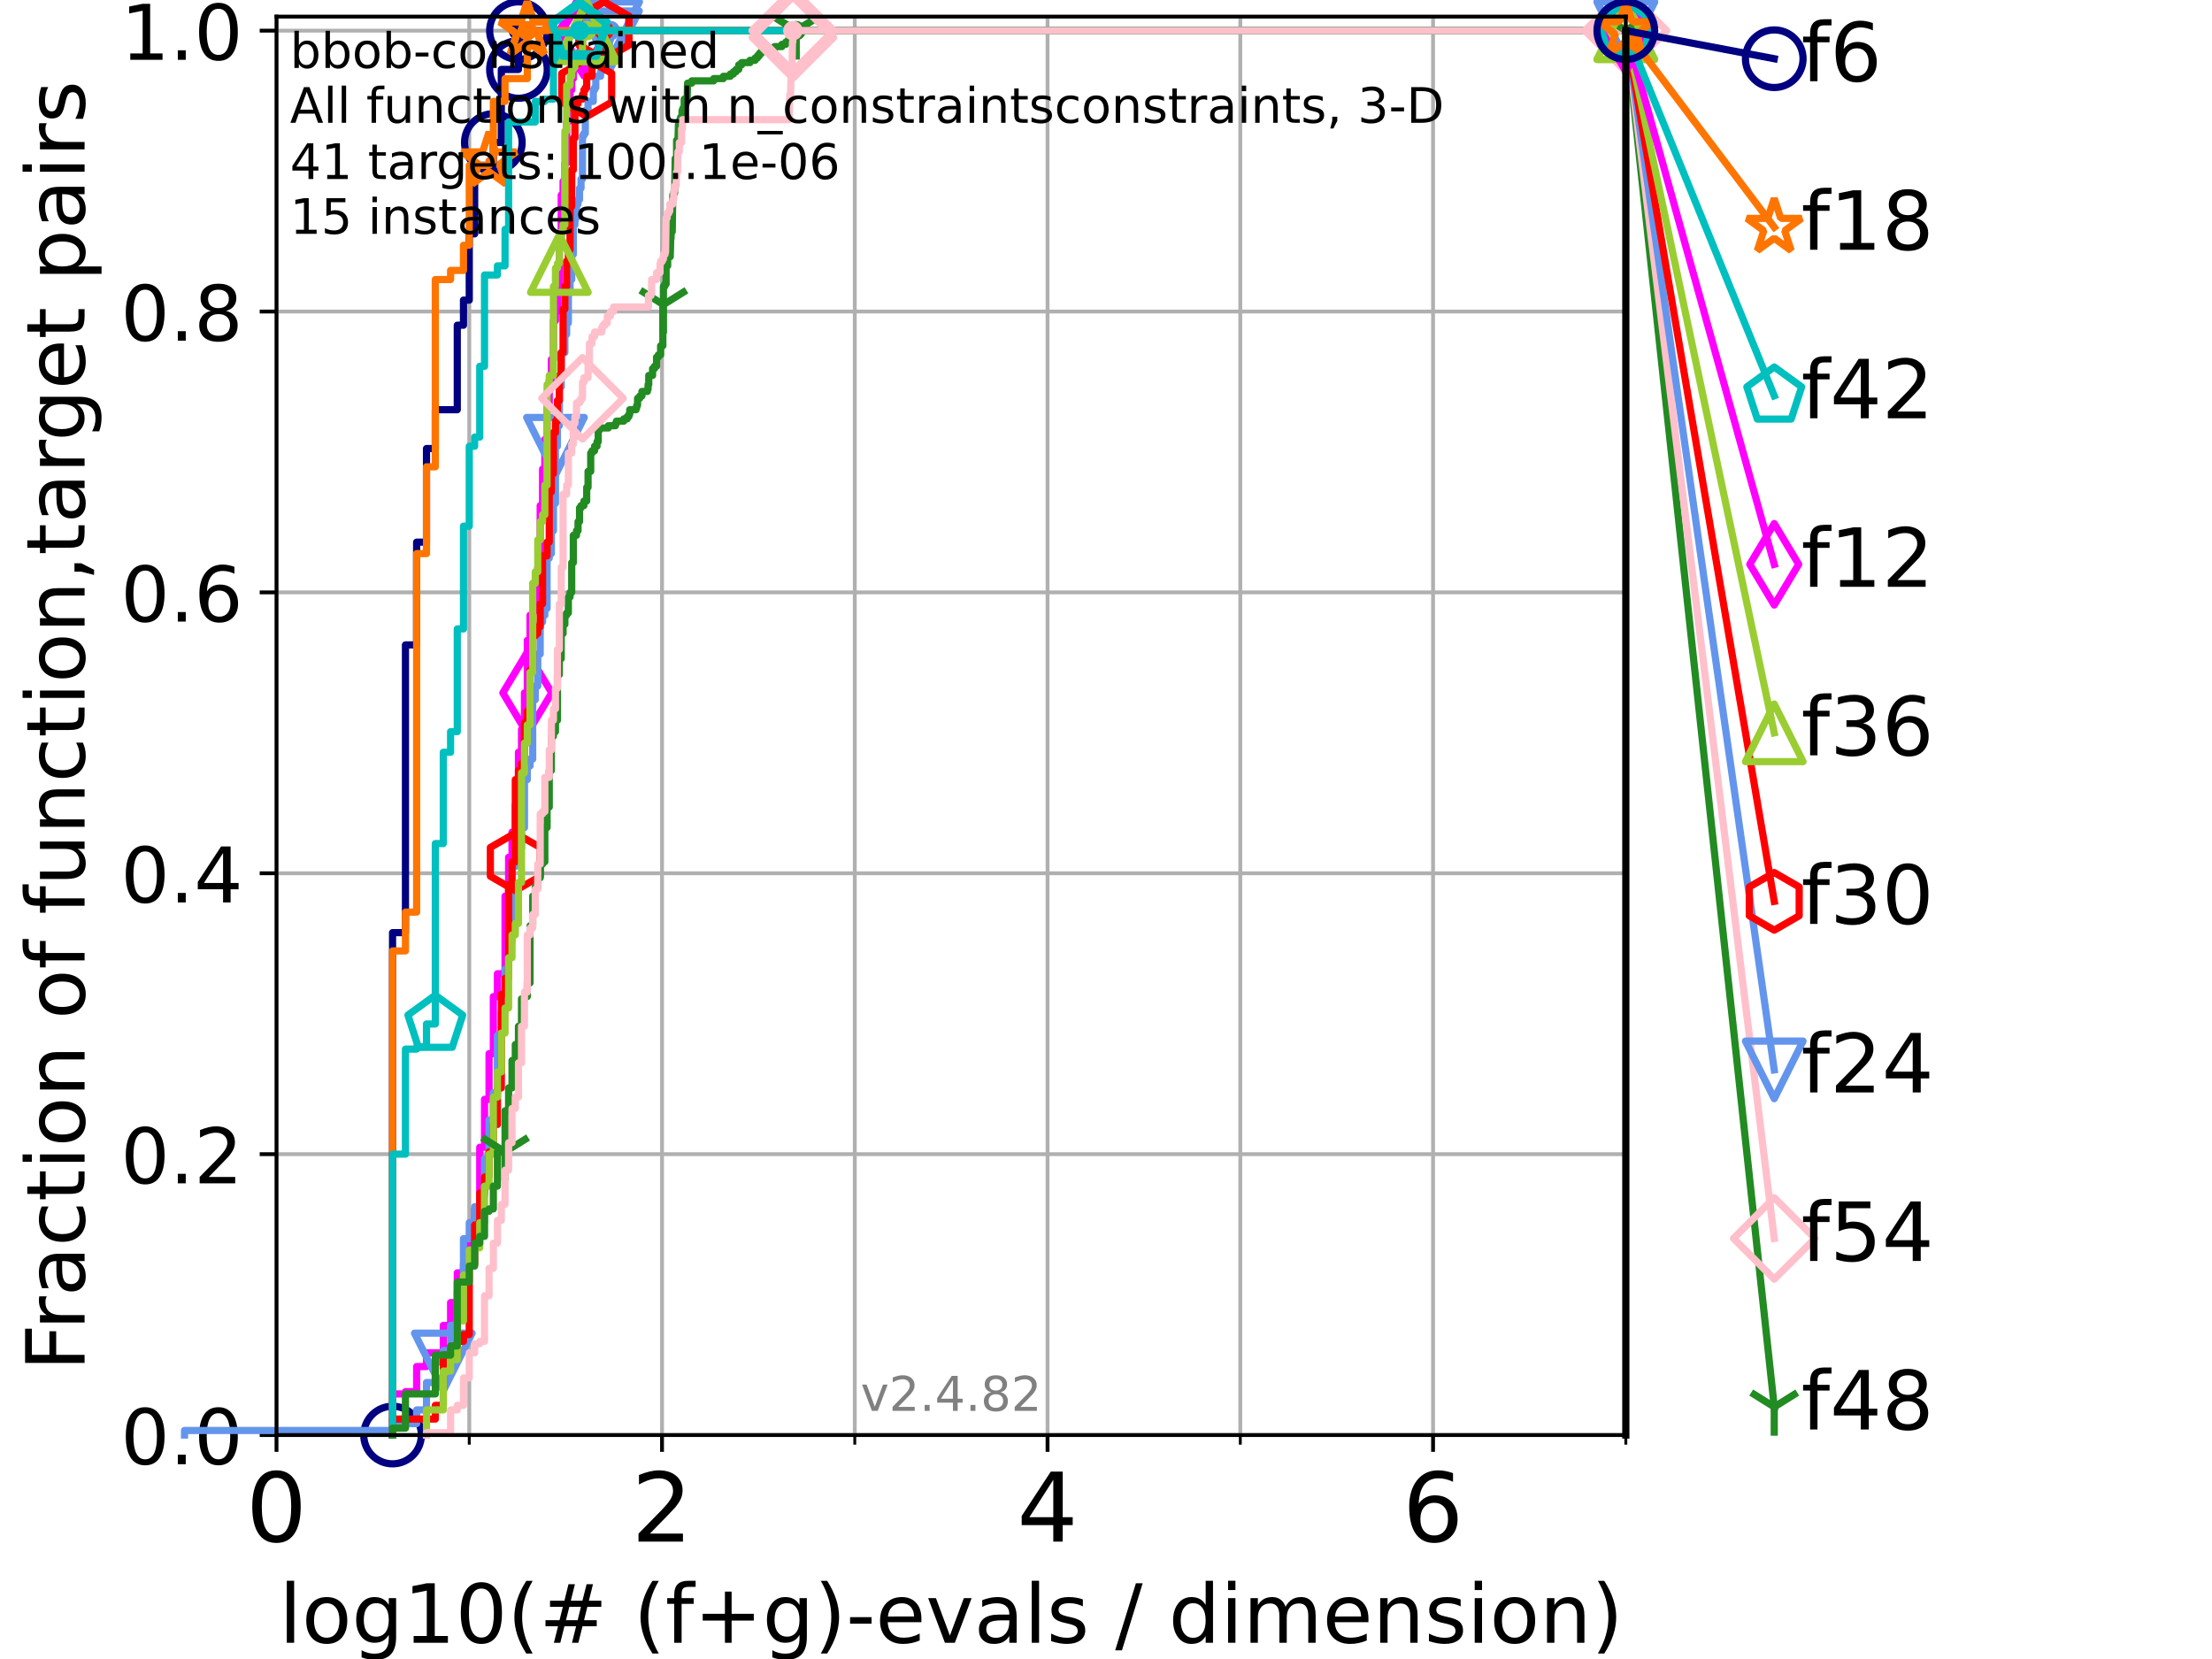 <?xml version="1.0" encoding="utf-8" standalone="no"?>
<!DOCTYPE svg PUBLIC "-//W3C//DTD SVG 1.1//EN"
  "http://www.w3.org/Graphics/SVG/1.1/DTD/svg11.dtd">
<!-- Created with matplotlib (https://matplotlib.org/) -->
<svg height="345.6pt" version="1.1" viewBox="0 0 460.8 345.6" width="460.8pt" xmlns="http://www.w3.org/2000/svg" xmlns:xlink="http://www.w3.org/1999/xlink">
 <defs>
  <style type="text/css">*{stroke-linecap:butt;stroke-linejoin:round;}</style>
 </defs>
 <g id="figure_1">
  <g id="patch_1">
   <path d="M 0 345.6 
L 460.8 345.6 
L 460.8 0 
L 0 0 
z
" style="fill:#ffffff;"/>
  </g>
  <g id="axes_1">
   <g id="patch_2">
    <path d="M 57.6 298.944 
L 338.688 298.944 
L 338.688 3.456 
L 57.6 3.456 
z
" style="fill:#ffffff;"/>
   </g>
   <g id="matplotlib.axis_1">
    <g id="xtick_1">
     <g id="line2d_1">
      <path clip-path="url(#p9c7e4eb618)" d="M 57.6 298.944 
L 57.6 3.456 
" style="fill:none;stroke:#b0b0b0;stroke-linecap:square;stroke-width:0.8;"/>
     </g>
     <g id="line2d_2">
      <defs>
       <path d="M 0 0 
L 0 3.5 
" id="mc2bfee7252" style="stroke:#000000;stroke-width:0.8;"/>
      </defs>
      <g>
       <use style="stroke:#000000;stroke-width:0.8;" x="57.6" xlink:href="#mc2bfee7252" y="298.944"/>
      </g>
     </g>
     <g id="text_1">
      <!-- 0 -->
      <g transform="translate(51.237 321.141)scale(0.2 -0.2)">
       <defs>
        <path d="M 31.781 66.406 
Q 24.172 66.406 20.328 58.906 
Q 16.5 51.422 16.5 36.375 
Q 16.5 21.391 20.328 13.891 
Q 24.172 6.391 31.781 6.391 
Q 39.453 6.391 43.281 13.891 
Q 47.125 21.391 47.125 36.375 
Q 47.125 51.422 43.281 58.906 
Q 39.453 66.406 31.781 66.406 
z
M 31.781 74.219 
Q 44.047 74.219 50.516 64.516 
Q 56.984 54.828 56.984 36.375 
Q 56.984 17.969 50.516 8.266 
Q 44.047 -1.422 31.781 -1.422 
Q 19.531 -1.422 13.062 8.266 
Q 6.594 17.969 6.594 36.375 
Q 6.594 54.828 13.062 64.516 
Q 19.531 74.219 31.781 74.219 
z
" id="DejaVuSans-48"/>
       </defs>
       <use xlink:href="#DejaVuSans-48"/>
      </g>
     </g>
    </g>
    <g id="xtick_2">
     <g id="line2d_3">
      <path clip-path="url(#p9c7e4eb618)" d="M 137.911 298.944 
L 137.911 3.456 
" style="fill:none;stroke:#b0b0b0;stroke-linecap:square;stroke-width:0.8;"/>
     </g>
     <g id="line2d_4">
      <g>
       <use style="stroke:#000000;stroke-width:0.8;" x="137.911" xlink:href="#mc2bfee7252" y="298.944"/>
      </g>
     </g>
     <g id="text_2">
      <!-- 2 -->
      <g transform="translate(131.548 321.141)scale(0.2 -0.2)">
       <defs>
        <path d="M 19.188 8.297 
L 53.609 8.297 
L 53.609 0 
L 7.328 0 
L 7.328 8.297 
Q 12.938 14.109 22.625 23.891 
Q 32.328 33.688 34.812 36.531 
Q 39.547 41.844 41.422 45.531 
Q 43.312 49.219 43.312 52.781 
Q 43.312 58.594 39.234 62.25 
Q 35.156 65.922 28.609 65.922 
Q 23.969 65.922 18.812 64.312 
Q 13.672 62.703 7.812 59.422 
L 7.812 69.391 
Q 13.766 71.781 18.938 73 
Q 24.125 74.219 28.422 74.219 
Q 39.75 74.219 46.484 68.547 
Q 53.219 62.891 53.219 53.422 
Q 53.219 48.922 51.531 44.891 
Q 49.859 40.875 45.406 35.406 
Q 44.188 33.984 37.641 27.219 
Q 31.109 20.453 19.188 8.297 
z
" id="DejaVuSans-50"/>
       </defs>
       <use xlink:href="#DejaVuSans-50"/>
      </g>
     </g>
    </g>
    <g id="xtick_3">
     <g id="line2d_5">
      <path clip-path="url(#p9c7e4eb618)" d="M 218.222 298.944 
L 218.222 3.456 
" style="fill:none;stroke:#b0b0b0;stroke-linecap:square;stroke-width:0.8;"/>
     </g>
     <g id="line2d_6">
      <g>
       <use style="stroke:#000000;stroke-width:0.8;" x="218.222" xlink:href="#mc2bfee7252" y="298.944"/>
      </g>
     </g>
     <g id="text_3">
      <!-- 4 -->
      <g transform="translate(211.859 321.141)scale(0.2 -0.2)">
       <defs>
        <path d="M 37.797 64.312 
L 12.891 25.391 
L 37.797 25.391 
z
M 35.203 72.906 
L 47.609 72.906 
L 47.609 25.391 
L 58.016 25.391 
L 58.016 17.188 
L 47.609 17.188 
L 47.609 0 
L 37.797 0 
L 37.797 17.188 
L 4.891 17.188 
L 4.891 26.703 
z
" id="DejaVuSans-52"/>
       </defs>
       <use xlink:href="#DejaVuSans-52"/>
      </g>
     </g>
    </g>
    <g id="xtick_4">
     <g id="line2d_7">
      <path clip-path="url(#p9c7e4eb618)" d="M 298.533 298.944 
L 298.533 3.456 
" style="fill:none;stroke:#b0b0b0;stroke-linecap:square;stroke-width:0.8;"/>
     </g>
     <g id="line2d_8">
      <g>
       <use style="stroke:#000000;stroke-width:0.8;" x="298.533" xlink:href="#mc2bfee7252" y="298.944"/>
      </g>
     </g>
     <g id="text_4">
      <!-- 6 -->
      <g transform="translate(292.17 321.141)scale(0.2 -0.2)">
       <defs>
        <path d="M 33.016 40.375 
Q 26.375 40.375 22.484 35.828 
Q 18.609 31.297 18.609 23.391 
Q 18.609 15.531 22.484 10.953 
Q 26.375 6.391 33.016 6.391 
Q 39.656 6.391 43.531 10.953 
Q 47.406 15.531 47.406 23.391 
Q 47.406 31.297 43.531 35.828 
Q 39.656 40.375 33.016 40.375 
z
M 52.594 71.297 
L 52.594 62.312 
Q 48.875 64.062 45.094 64.984 
Q 41.312 65.922 37.594 65.922 
Q 27.828 65.922 22.672 59.328 
Q 17.531 52.734 16.797 39.406 
Q 19.672 43.656 24.016 45.922 
Q 28.375 48.188 33.594 48.188 
Q 44.578 48.188 50.953 41.516 
Q 57.328 34.859 57.328 23.391 
Q 57.328 12.156 50.688 5.359 
Q 44.047 -1.422 33.016 -1.422 
Q 20.359 -1.422 13.672 8.266 
Q 6.984 17.969 6.984 36.375 
Q 6.984 53.656 15.188 63.938 
Q 23.391 74.219 37.203 74.219 
Q 40.922 74.219 44.703 73.484 
Q 48.484 72.75 52.594 71.297 
z
" id="DejaVuSans-54"/>
       </defs>
       <use xlink:href="#DejaVuSans-54"/>
      </g>
     </g>
    </g>
    <g id="xtick_5">
     <g id="line2d_9">
      <path clip-path="url(#p9c7e4eb618)" d="M 97.755 298.944 
L 97.755 3.456 
" style="fill:none;stroke:#b0b0b0;stroke-linecap:square;stroke-width:0.8;"/>
     </g>
     <g id="line2d_10">
      <defs>
       <path d="M 0 0 
L 0 2 
" id="m6da67be01a" style="stroke:#000000;stroke-width:0.6;"/>
      </defs>
      <g>
       <use style="stroke:#000000;stroke-width:0.6;" x="97.755" xlink:href="#m6da67be01a" y="298.944"/>
      </g>
     </g>
    </g>
    <g id="xtick_6">
     <g id="line2d_11">
      <path clip-path="url(#p9c7e4eb618)" d="M 178.066 298.944 
L 178.066 3.456 
" style="fill:none;stroke:#b0b0b0;stroke-linecap:square;stroke-width:0.8;"/>
     </g>
     <g id="line2d_12">
      <g>
       <use style="stroke:#000000;stroke-width:0.6;" x="178.066" xlink:href="#m6da67be01a" y="298.944"/>
      </g>
     </g>
    </g>
    <g id="xtick_7">
     <g id="line2d_13">
      <path clip-path="url(#p9c7e4eb618)" d="M 258.377 298.944 
L 258.377 3.456 
" style="fill:none;stroke:#b0b0b0;stroke-linecap:square;stroke-width:0.8;"/>
     </g>
     <g id="line2d_14">
      <g>
       <use style="stroke:#000000;stroke-width:0.6;" x="258.377" xlink:href="#m6da67be01a" y="298.944"/>
      </g>
     </g>
    </g>
    <g id="xtick_8">
     <g id="line2d_15">
      <path clip-path="url(#p9c7e4eb618)" d="M 338.688 298.944 
L 338.688 3.456 
" style="fill:none;stroke:#b0b0b0;stroke-linecap:square;stroke-width:0.8;"/>
     </g>
     <g id="line2d_16">
      <g>
       <use style="stroke:#000000;stroke-width:0.6;" x="338.688" xlink:href="#m6da67be01a" y="298.944"/>
      </g>
     </g>
    </g>
    <g id="text_5">
     <!-- log10(# (f+g)-evals / dimension) -->
     <g transform="translate(58.145 342.218)scale(0.17 -0.17)">
      <defs>
       <path d="M 9.422 75.984 
L 18.406 75.984 
L 18.406 0 
L 9.422 0 
z
" id="DejaVuSans-108"/>
       <path d="M 30.609 48.391 
Q 23.391 48.391 19.188 42.75 
Q 14.984 37.109 14.984 27.297 
Q 14.984 17.484 19.156 11.844 
Q 23.344 6.203 30.609 6.203 
Q 37.797 6.203 41.984 11.859 
Q 46.188 17.531 46.188 27.297 
Q 46.188 37.016 41.984 42.703 
Q 37.797 48.391 30.609 48.391 
z
M 30.609 56 
Q 42.328 56 49.016 48.375 
Q 55.719 40.766 55.719 27.297 
Q 55.719 13.875 49.016 6.219 
Q 42.328 -1.422 30.609 -1.422 
Q 18.844 -1.422 12.172 6.219 
Q 5.516 13.875 5.516 27.297 
Q 5.516 40.766 12.172 48.375 
Q 18.844 56 30.609 56 
z
" id="DejaVuSans-111"/>
       <path d="M 45.406 27.984 
Q 45.406 37.75 41.375 43.109 
Q 37.359 48.484 30.078 48.484 
Q 22.859 48.484 18.828 43.109 
Q 14.797 37.75 14.797 27.984 
Q 14.797 18.266 18.828 12.891 
Q 22.859 7.516 30.078 7.516 
Q 37.359 7.516 41.375 12.891 
Q 45.406 18.266 45.406 27.984 
z
M 54.391 6.781 
Q 54.391 -7.172 48.188 -13.984 
Q 42 -20.797 29.203 -20.797 
Q 24.469 -20.797 20.266 -20.094 
Q 16.062 -19.391 12.109 -17.922 
L 12.109 -9.188 
Q 16.062 -11.328 19.922 -12.344 
Q 23.781 -13.375 27.781 -13.375 
Q 36.625 -13.375 41.016 -8.766 
Q 45.406 -4.156 45.406 5.172 
L 45.406 9.625 
Q 42.625 4.781 38.281 2.391 
Q 33.938 0 27.875 0 
Q 17.828 0 11.672 7.656 
Q 5.516 15.328 5.516 27.984 
Q 5.516 40.672 11.672 48.328 
Q 17.828 56 27.875 56 
Q 33.938 56 38.281 53.609 
Q 42.625 51.219 45.406 46.391 
L 45.406 54.688 
L 54.391 54.688 
z
" id="DejaVuSans-103"/>
       <path d="M 12.406 8.297 
L 28.516 8.297 
L 28.516 63.922 
L 10.984 60.406 
L 10.984 69.391 
L 28.422 72.906 
L 38.281 72.906 
L 38.281 8.297 
L 54.391 8.297 
L 54.391 0 
L 12.406 0 
z
" id="DejaVuSans-49"/>
       <path d="M 31 75.875 
Q 24.469 64.656 21.281 53.656 
Q 18.109 42.672 18.109 31.391 
Q 18.109 20.125 21.312 9.062 
Q 24.516 -2 31 -13.188 
L 23.188 -13.188 
Q 15.875 -1.703 12.234 9.375 
Q 8.594 20.453 8.594 31.391 
Q 8.594 42.281 12.203 53.312 
Q 15.828 64.359 23.188 75.875 
z
" id="DejaVuSans-40"/>
       <path d="M 51.125 44 
L 36.922 44 
L 32.812 27.688 
L 47.125 27.688 
z
M 43.797 71.781 
L 38.719 51.516 
L 52.984 51.516 
L 58.109 71.781 
L 65.922 71.781 
L 60.891 51.516 
L 76.125 51.516 
L 76.125 44 
L 58.984 44 
L 54.984 27.688 
L 70.516 27.688 
L 70.516 20.219 
L 53.078 20.219 
L 48 0 
L 40.188 0 
L 45.219 20.219 
L 30.906 20.219 
L 25.875 0 
L 18.016 0 
L 23.094 20.219 
L 7.719 20.219 
L 7.719 27.688 
L 24.906 27.688 
L 29 44 
L 13.281 44 
L 13.281 51.516 
L 30.906 51.516 
L 35.891 71.781 
z
" id="DejaVuSans-35"/>
       <path id="DejaVuSans-32"/>
       <path d="M 37.109 75.984 
L 37.109 68.5 
L 28.516 68.5 
Q 23.688 68.5 21.797 66.547 
Q 19.922 64.594 19.922 59.516 
L 19.922 54.688 
L 34.719 54.688 
L 34.719 47.703 
L 19.922 47.703 
L 19.922 0 
L 10.891 0 
L 10.891 47.703 
L 2.297 47.703 
L 2.297 54.688 
L 10.891 54.688 
L 10.891 58.5 
Q 10.891 67.625 15.141 71.797 
Q 19.391 75.984 28.609 75.984 
z
" id="DejaVuSans-102"/>
       <path d="M 46 62.703 
L 46 35.5 
L 73.188 35.5 
L 73.188 27.203 
L 46 27.203 
L 46 0 
L 37.797 0 
L 37.797 27.203 
L 10.594 27.203 
L 10.594 35.5 
L 37.797 35.5 
L 37.797 62.703 
z
" id="DejaVuSans-43"/>
       <path d="M 8.016 75.875 
L 15.828 75.875 
Q 23.141 64.359 26.781 53.312 
Q 30.422 42.281 30.422 31.391 
Q 30.422 20.453 26.781 9.375 
Q 23.141 -1.703 15.828 -13.188 
L 8.016 -13.188 
Q 14.5 -2 17.703 9.062 
Q 20.906 20.125 20.906 31.391 
Q 20.906 42.672 17.703 53.656 
Q 14.5 64.656 8.016 75.875 
z
" id="DejaVuSans-41"/>
       <path d="M 4.891 31.391 
L 31.203 31.391 
L 31.203 23.391 
L 4.891 23.391 
z
" id="DejaVuSans-45"/>
       <path d="M 56.203 29.594 
L 56.203 25.203 
L 14.891 25.203 
Q 15.484 15.922 20.484 11.062 
Q 25.484 6.203 34.422 6.203 
Q 39.594 6.203 44.453 7.469 
Q 49.312 8.734 54.109 11.281 
L 54.109 2.781 
Q 49.266 0.734 44.188 -0.344 
Q 39.109 -1.422 33.891 -1.422 
Q 20.797 -1.422 13.156 6.188 
Q 5.516 13.812 5.516 26.812 
Q 5.516 40.234 12.766 48.109 
Q 20.016 56 32.328 56 
Q 43.359 56 49.781 48.891 
Q 56.203 41.797 56.203 29.594 
z
M 47.219 32.234 
Q 47.125 39.594 43.094 43.984 
Q 39.062 48.391 32.422 48.391 
Q 24.906 48.391 20.391 44.141 
Q 15.875 39.891 15.188 32.172 
z
" id="DejaVuSans-101"/>
       <path d="M 2.984 54.688 
L 12.5 54.688 
L 29.594 8.797 
L 46.688 54.688 
L 56.203 54.688 
L 35.688 0 
L 23.484 0 
z
" id="DejaVuSans-118"/>
       <path d="M 34.281 27.484 
Q 23.391 27.484 19.188 25 
Q 14.984 22.516 14.984 16.5 
Q 14.984 11.719 18.141 8.906 
Q 21.297 6.109 26.703 6.109 
Q 34.188 6.109 38.703 11.406 
Q 43.219 16.703 43.219 25.484 
L 43.219 27.484 
z
M 52.203 31.203 
L 52.203 0 
L 43.219 0 
L 43.219 8.297 
Q 40.141 3.328 35.547 0.953 
Q 30.953 -1.422 24.312 -1.422 
Q 15.922 -1.422 10.953 3.297 
Q 6 8.016 6 15.922 
Q 6 25.141 12.172 29.828 
Q 18.359 34.516 30.609 34.516 
L 43.219 34.516 
L 43.219 35.406 
Q 43.219 41.609 39.141 45 
Q 35.062 48.391 27.688 48.391 
Q 23 48.391 18.547 47.266 
Q 14.109 46.141 10.016 43.891 
L 10.016 52.203 
Q 14.938 54.109 19.578 55.047 
Q 24.219 56 28.609 56 
Q 40.484 56 46.344 49.844 
Q 52.203 43.703 52.203 31.203 
z
" id="DejaVuSans-97"/>
       <path d="M 44.281 53.078 
L 44.281 44.578 
Q 40.484 46.531 36.375 47.5 
Q 32.281 48.484 27.875 48.484 
Q 21.188 48.484 17.844 46.438 
Q 14.5 44.391 14.5 40.281 
Q 14.5 37.156 16.891 35.375 
Q 19.281 33.594 26.516 31.984 
L 29.594 31.297 
Q 39.156 29.25 43.188 25.516 
Q 47.219 21.781 47.219 15.094 
Q 47.219 7.469 41.188 3.016 
Q 35.156 -1.422 24.609 -1.422 
Q 20.219 -1.422 15.453 -0.562 
Q 10.688 0.297 5.422 2 
L 5.422 11.281 
Q 10.406 8.688 15.234 7.391 
Q 20.062 6.109 24.812 6.109 
Q 31.156 6.109 34.562 8.281 
Q 37.984 10.453 37.984 14.406 
Q 37.984 18.062 35.516 20.016 
Q 33.062 21.969 24.703 23.781 
L 21.578 24.516 
Q 13.234 26.266 9.516 29.906 
Q 5.812 33.547 5.812 39.891 
Q 5.812 47.609 11.281 51.797 
Q 16.75 56 26.812 56 
Q 31.781 56 36.172 55.266 
Q 40.578 54.547 44.281 53.078 
z
" id="DejaVuSans-115"/>
       <path d="M 25.391 72.906 
L 33.688 72.906 
L 8.297 -9.281 
L 0 -9.281 
z
" id="DejaVuSans-47"/>
       <path d="M 45.406 46.391 
L 45.406 75.984 
L 54.391 75.984 
L 54.391 0 
L 45.406 0 
L 45.406 8.203 
Q 42.578 3.328 38.25 0.953 
Q 33.938 -1.422 27.875 -1.422 
Q 17.969 -1.422 11.734 6.484 
Q 5.516 14.406 5.516 27.297 
Q 5.516 40.188 11.734 48.094 
Q 17.969 56 27.875 56 
Q 33.938 56 38.25 53.625 
Q 42.578 51.266 45.406 46.391 
z
M 14.797 27.297 
Q 14.797 17.391 18.875 11.75 
Q 22.953 6.109 30.078 6.109 
Q 37.203 6.109 41.297 11.75 
Q 45.406 17.391 45.406 27.297 
Q 45.406 37.203 41.297 42.844 
Q 37.203 48.484 30.078 48.484 
Q 22.953 48.484 18.875 42.844 
Q 14.797 37.203 14.797 27.297 
z
" id="DejaVuSans-100"/>
       <path d="M 9.422 54.688 
L 18.406 54.688 
L 18.406 0 
L 9.422 0 
z
M 9.422 75.984 
L 18.406 75.984 
L 18.406 64.594 
L 9.422 64.594 
z
" id="DejaVuSans-105"/>
       <path d="M 52 44.188 
Q 55.375 50.25 60.062 53.125 
Q 64.75 56 71.094 56 
Q 79.641 56 84.281 50.016 
Q 88.922 44.047 88.922 33.016 
L 88.922 0 
L 79.891 0 
L 79.891 32.719 
Q 79.891 40.578 77.094 44.375 
Q 74.312 48.188 68.609 48.188 
Q 61.625 48.188 57.562 43.547 
Q 53.516 38.922 53.516 30.906 
L 53.516 0 
L 44.484 0 
L 44.484 32.719 
Q 44.484 40.625 41.703 44.406 
Q 38.922 48.188 33.109 48.188 
Q 26.219 48.188 22.156 43.531 
Q 18.109 38.875 18.109 30.906 
L 18.109 0 
L 9.078 0 
L 9.078 54.688 
L 18.109 54.688 
L 18.109 46.188 
Q 21.188 51.219 25.484 53.609 
Q 29.781 56 35.688 56 
Q 41.656 56 45.828 52.969 
Q 50 49.953 52 44.188 
z
" id="DejaVuSans-109"/>
       <path d="M 54.891 33.016 
L 54.891 0 
L 45.906 0 
L 45.906 32.719 
Q 45.906 40.484 42.875 44.328 
Q 39.844 48.188 33.797 48.188 
Q 26.516 48.188 22.312 43.547 
Q 18.109 38.922 18.109 30.906 
L 18.109 0 
L 9.078 0 
L 9.078 54.688 
L 18.109 54.688 
L 18.109 46.188 
Q 21.344 51.125 25.703 53.562 
Q 30.078 56 35.797 56 
Q 45.219 56 50.047 50.172 
Q 54.891 44.344 54.891 33.016 
z
" id="DejaVuSans-110"/>
      </defs>
      <use xlink:href="#DejaVuSans-108"/>
      <use x="27.783" xlink:href="#DejaVuSans-111"/>
      <use x="88.965" xlink:href="#DejaVuSans-103"/>
      <use x="152.441" xlink:href="#DejaVuSans-49"/>
      <use x="216.064" xlink:href="#DejaVuSans-48"/>
      <use x="279.688" xlink:href="#DejaVuSans-40"/>
      <use x="318.701" xlink:href="#DejaVuSans-35"/>
      <use x="402.49" xlink:href="#DejaVuSans-32"/>
      <use x="434.277" xlink:href="#DejaVuSans-40"/>
      <use x="473.291" xlink:href="#DejaVuSans-102"/>
      <use x="508.496" xlink:href="#DejaVuSans-43"/>
      <use x="592.285" xlink:href="#DejaVuSans-103"/>
      <use x="655.762" xlink:href="#DejaVuSans-41"/>
      <use x="694.775" xlink:href="#DejaVuSans-45"/>
      <use x="730.859" xlink:href="#DejaVuSans-101"/>
      <use x="792.383" xlink:href="#DejaVuSans-118"/>
      <use x="851.562" xlink:href="#DejaVuSans-97"/>
      <use x="912.842" xlink:href="#DejaVuSans-108"/>
      <use x="940.625" xlink:href="#DejaVuSans-115"/>
      <use x="992.725" xlink:href="#DejaVuSans-32"/>
      <use x="1024.512" xlink:href="#DejaVuSans-47"/>
      <use x="1058.203" xlink:href="#DejaVuSans-32"/>
      <use x="1089.99" xlink:href="#DejaVuSans-100"/>
      <use x="1153.467" xlink:href="#DejaVuSans-105"/>
      <use x="1181.25" xlink:href="#DejaVuSans-109"/>
      <use x="1278.662" xlink:href="#DejaVuSans-101"/>
      <use x="1340.186" xlink:href="#DejaVuSans-110"/>
      <use x="1403.564" xlink:href="#DejaVuSans-115"/>
      <use x="1455.664" xlink:href="#DejaVuSans-105"/>
      <use x="1483.447" xlink:href="#DejaVuSans-111"/>
      <use x="1544.629" xlink:href="#DejaVuSans-110"/>
      <use x="1608.008" xlink:href="#DejaVuSans-41"/>
     </g>
    </g>
   </g>
   <g id="matplotlib.axis_2">
    <g id="ytick_1">
     <g id="line2d_17">
      <path clip-path="url(#p9c7e4eb618)" d="M 57.6 298.944 
L 338.688 298.944 
" style="fill:none;stroke:#b0b0b0;stroke-linecap:square;stroke-width:0.8;"/>
     </g>
     <g id="line2d_18">
      <defs>
       <path d="M 0 0 
L -3.5 0 
" id="mdd14f0a3b2" style="stroke:#000000;stroke-width:0.8;"/>
      </defs>
      <g>
       <use style="stroke:#000000;stroke-width:0.8;" x="57.6" xlink:href="#mdd14f0a3b2" y="298.944"/>
      </g>
     </g>
     <g id="text_6">
      <!-- 0.0 -->
      <g transform="translate(25.155 305.023)scale(0.16 -0.16)">
       <defs>
        <path d="M 10.688 12.406 
L 21 12.406 
L 21 0 
L 10.688 0 
z
" id="DejaVuSans-46"/>
       </defs>
       <use xlink:href="#DejaVuSans-48"/>
       <use x="63.623" xlink:href="#DejaVuSans-46"/>
       <use x="95.41" xlink:href="#DejaVuSans-48"/>
      </g>
     </g>
    </g>
    <g id="ytick_2">
     <g id="line2d_19">
      <path clip-path="url(#p9c7e4eb618)" d="M 57.6 240.432 
L 338.688 240.432 
" style="fill:none;stroke:#b0b0b0;stroke-linecap:square;stroke-width:0.8;"/>
     </g>
     <g id="line2d_20">
      <g>
       <use style="stroke:#000000;stroke-width:0.8;" x="57.6" xlink:href="#mdd14f0a3b2" y="240.432"/>
      </g>
     </g>
     <g id="text_7">
      <!-- 0.2 -->
      <g transform="translate(25.155 246.51)scale(0.16 -0.16)">
       <use xlink:href="#DejaVuSans-48"/>
       <use x="63.623" xlink:href="#DejaVuSans-46"/>
       <use x="95.41" xlink:href="#DejaVuSans-50"/>
      </g>
     </g>
    </g>
    <g id="ytick_3">
     <g id="line2d_21">
      <path clip-path="url(#p9c7e4eb618)" d="M 57.6 181.919 
L 338.688 181.919 
" style="fill:none;stroke:#b0b0b0;stroke-linecap:square;stroke-width:0.8;"/>
     </g>
     <g id="line2d_22">
      <g>
       <use style="stroke:#000000;stroke-width:0.8;" x="57.6" xlink:href="#mdd14f0a3b2" y="181.919"/>
      </g>
     </g>
     <g id="text_8">
      <!-- 0.4 -->
      <g transform="translate(25.155 187.998)scale(0.16 -0.16)">
       <use xlink:href="#DejaVuSans-48"/>
       <use x="63.623" xlink:href="#DejaVuSans-46"/>
       <use x="95.41" xlink:href="#DejaVuSans-52"/>
      </g>
     </g>
    </g>
    <g id="ytick_4">
     <g id="line2d_23">
      <path clip-path="url(#p9c7e4eb618)" d="M 57.6 123.407 
L 338.688 123.407 
" style="fill:none;stroke:#b0b0b0;stroke-linecap:square;stroke-width:0.8;"/>
     </g>
     <g id="line2d_24">
      <g>
       <use style="stroke:#000000;stroke-width:0.8;" x="57.6" xlink:href="#mdd14f0a3b2" y="123.407"/>
      </g>
     </g>
     <g id="text_9">
      <!-- 0.6 -->
      <g transform="translate(25.155 129.485)scale(0.16 -0.16)">
       <use xlink:href="#DejaVuSans-48"/>
       <use x="63.623" xlink:href="#DejaVuSans-46"/>
       <use x="95.41" xlink:href="#DejaVuSans-54"/>
      </g>
     </g>
    </g>
    <g id="ytick_5">
     <g id="line2d_25">
      <path clip-path="url(#p9c7e4eb618)" d="M 57.6 64.894 
L 338.688 64.894 
" style="fill:none;stroke:#b0b0b0;stroke-linecap:square;stroke-width:0.8;"/>
     </g>
     <g id="line2d_26">
      <g>
       <use style="stroke:#000000;stroke-width:0.8;" x="57.6" xlink:href="#mdd14f0a3b2" y="64.894"/>
      </g>
     </g>
     <g id="text_10">
      <!-- 0.8 -->
      <g transform="translate(25.155 70.973)scale(0.16 -0.16)">
       <defs>
        <path d="M 31.781 34.625 
Q 24.75 34.625 20.719 30.859 
Q 16.703 27.094 16.703 20.516 
Q 16.703 13.922 20.719 10.156 
Q 24.75 6.391 31.781 6.391 
Q 38.812 6.391 42.859 10.172 
Q 46.922 13.969 46.922 20.516 
Q 46.922 27.094 42.891 30.859 
Q 38.875 34.625 31.781 34.625 
z
M 21.922 38.812 
Q 15.578 40.375 12.031 44.719 
Q 8.5 49.078 8.5 55.328 
Q 8.5 64.062 14.719 69.141 
Q 20.953 74.219 31.781 74.219 
Q 42.672 74.219 48.875 69.141 
Q 55.078 64.062 55.078 55.328 
Q 55.078 49.078 51.531 44.719 
Q 48 40.375 41.703 38.812 
Q 48.828 37.156 52.797 32.312 
Q 56.781 27.484 56.781 20.516 
Q 56.781 9.906 50.312 4.234 
Q 43.844 -1.422 31.781 -1.422 
Q 19.734 -1.422 13.25 4.234 
Q 6.781 9.906 6.781 20.516 
Q 6.781 27.484 10.781 32.312 
Q 14.797 37.156 21.922 38.812 
z
M 18.312 54.391 
Q 18.312 48.734 21.844 45.562 
Q 25.391 42.391 31.781 42.391 
Q 38.141 42.391 41.719 45.562 
Q 45.312 48.734 45.312 54.391 
Q 45.312 60.062 41.719 63.234 
Q 38.141 66.406 31.781 66.406 
Q 25.391 66.406 21.844 63.234 
Q 18.312 60.062 18.312 54.391 
z
" id="DejaVuSans-56"/>
       </defs>
       <use xlink:href="#DejaVuSans-48"/>
       <use x="63.623" xlink:href="#DejaVuSans-46"/>
       <use x="95.41" xlink:href="#DejaVuSans-56"/>
      </g>
     </g>
    </g>
    <g id="ytick_6">
     <g id="line2d_27">
      <path clip-path="url(#p9c7e4eb618)" d="M 57.6 6.382 
L 338.688 6.382 
" style="fill:none;stroke:#b0b0b0;stroke-linecap:square;stroke-width:0.8;"/>
     </g>
     <g id="line2d_28">
      <g>
       <use style="stroke:#000000;stroke-width:0.8;" x="57.6" xlink:href="#mdd14f0a3b2" y="6.382"/>
      </g>
     </g>
     <g id="text_11">
      <!-- 1.0 -->
      <g transform="translate(25.155 12.46)scale(0.16 -0.16)">
       <use xlink:href="#DejaVuSans-49"/>
       <use x="63.623" xlink:href="#DejaVuSans-46"/>
       <use x="95.41" xlink:href="#DejaVuSans-48"/>
      </g>
     </g>
    </g>
    <g id="text_12">
     <!-- Fraction of function,target pairs -->
     <g transform="translate(17.62 285.585)rotate(-90)scale(0.17 -0.17)">
      <defs>
       <path d="M 9.812 72.906 
L 51.703 72.906 
L 51.703 64.594 
L 19.672 64.594 
L 19.672 43.109 
L 48.578 43.109 
L 48.578 34.812 
L 19.672 34.812 
L 19.672 0 
L 9.812 0 
z
" id="DejaVuSans-70"/>
       <path d="M 41.109 46.297 
Q 39.594 47.172 37.812 47.578 
Q 36.031 48 33.891 48 
Q 26.266 48 22.188 43.047 
Q 18.109 38.094 18.109 28.812 
L 18.109 0 
L 9.078 0 
L 9.078 54.688 
L 18.109 54.688 
L 18.109 46.188 
Q 20.953 51.172 25.484 53.578 
Q 30.031 56 36.531 56 
Q 37.453 56 38.578 55.875 
Q 39.703 55.766 41.062 55.516 
z
" id="DejaVuSans-114"/>
       <path d="M 48.781 52.594 
L 48.781 44.188 
Q 44.969 46.297 41.141 47.344 
Q 37.312 48.391 33.406 48.391 
Q 24.656 48.391 19.812 42.844 
Q 14.984 37.312 14.984 27.297 
Q 14.984 17.281 19.812 11.734 
Q 24.656 6.203 33.406 6.203 
Q 37.312 6.203 41.141 7.25 
Q 44.969 8.297 48.781 10.406 
L 48.781 2.094 
Q 45.016 0.344 40.984 -0.531 
Q 36.969 -1.422 32.422 -1.422 
Q 20.062 -1.422 12.781 6.344 
Q 5.516 14.109 5.516 27.297 
Q 5.516 40.672 12.859 48.328 
Q 20.219 56 33.016 56 
Q 37.156 56 41.109 55.141 
Q 45.062 54.297 48.781 52.594 
z
" id="DejaVuSans-99"/>
       <path d="M 18.312 70.219 
L 18.312 54.688 
L 36.812 54.688 
L 36.812 47.703 
L 18.312 47.703 
L 18.312 18.016 
Q 18.312 11.328 20.141 9.422 
Q 21.969 7.516 27.594 7.516 
L 36.812 7.516 
L 36.812 0 
L 27.594 0 
Q 17.188 0 13.234 3.875 
Q 9.281 7.766 9.281 18.016 
L 9.281 47.703 
L 2.688 47.703 
L 2.688 54.688 
L 9.281 54.688 
L 9.281 70.219 
z
" id="DejaVuSans-116"/>
       <path d="M 8.5 21.578 
L 8.5 54.688 
L 17.484 54.688 
L 17.484 21.922 
Q 17.484 14.156 20.5 10.266 
Q 23.531 6.391 29.594 6.391 
Q 36.859 6.391 41.078 11.031 
Q 45.312 15.672 45.312 23.688 
L 45.312 54.688 
L 54.297 54.688 
L 54.297 0 
L 45.312 0 
L 45.312 8.406 
Q 42.047 3.422 37.719 1 
Q 33.406 -1.422 27.688 -1.422 
Q 18.266 -1.422 13.375 4.438 
Q 8.5 10.297 8.5 21.578 
z
M 31.109 56 
z
" id="DejaVuSans-117"/>
       <path d="M 11.719 12.406 
L 22.016 12.406 
L 22.016 4 
L 14.016 -11.625 
L 7.719 -11.625 
L 11.719 4 
z
" id="DejaVuSans-44"/>
       <path d="M 18.109 8.203 
L 18.109 -20.797 
L 9.078 -20.797 
L 9.078 54.688 
L 18.109 54.688 
L 18.109 46.391 
Q 20.953 51.266 25.266 53.625 
Q 29.594 56 35.594 56 
Q 45.562 56 51.781 48.094 
Q 58.016 40.188 58.016 27.297 
Q 58.016 14.406 51.781 6.484 
Q 45.562 -1.422 35.594 -1.422 
Q 29.594 -1.422 25.266 0.953 
Q 20.953 3.328 18.109 8.203 
z
M 48.688 27.297 
Q 48.688 37.203 44.609 42.844 
Q 40.531 48.484 33.406 48.484 
Q 26.266 48.484 22.188 42.844 
Q 18.109 37.203 18.109 27.297 
Q 18.109 17.391 22.188 11.75 
Q 26.266 6.109 33.406 6.109 
Q 40.531 6.109 44.609 11.75 
Q 48.688 17.391 48.688 27.297 
z
" id="DejaVuSans-112"/>
      </defs>
      <use xlink:href="#DejaVuSans-70"/>
      <use x="50.27" xlink:href="#DejaVuSans-114"/>
      <use x="91.383" xlink:href="#DejaVuSans-97"/>
      <use x="152.662" xlink:href="#DejaVuSans-99"/>
      <use x="207.643" xlink:href="#DejaVuSans-116"/>
      <use x="246.852" xlink:href="#DejaVuSans-105"/>
      <use x="274.635" xlink:href="#DejaVuSans-111"/>
      <use x="335.816" xlink:href="#DejaVuSans-110"/>
      <use x="399.195" xlink:href="#DejaVuSans-32"/>
      <use x="430.982" xlink:href="#DejaVuSans-111"/>
      <use x="492.164" xlink:href="#DejaVuSans-102"/>
      <use x="527.369" xlink:href="#DejaVuSans-32"/>
      <use x="559.156" xlink:href="#DejaVuSans-102"/>
      <use x="594.361" xlink:href="#DejaVuSans-117"/>
      <use x="657.74" xlink:href="#DejaVuSans-110"/>
      <use x="721.119" xlink:href="#DejaVuSans-99"/>
      <use x="776.1" xlink:href="#DejaVuSans-116"/>
      <use x="815.309" xlink:href="#DejaVuSans-105"/>
      <use x="843.092" xlink:href="#DejaVuSans-111"/>
      <use x="904.273" xlink:href="#DejaVuSans-110"/>
      <use x="967.652" xlink:href="#DejaVuSans-44"/>
      <use x="999.439" xlink:href="#DejaVuSans-116"/>
      <use x="1038.648" xlink:href="#DejaVuSans-97"/>
      <use x="1099.928" xlink:href="#DejaVuSans-114"/>
      <use x="1139.291" xlink:href="#DejaVuSans-103"/>
      <use x="1202.768" xlink:href="#DejaVuSans-101"/>
      <use x="1264.291" xlink:href="#DejaVuSans-116"/>
      <use x="1303.5" xlink:href="#DejaVuSans-32"/>
      <use x="1335.287" xlink:href="#DejaVuSans-112"/>
      <use x="1398.764" xlink:href="#DejaVuSans-97"/>
      <use x="1460.043" xlink:href="#DejaVuSans-105"/>
      <use x="1487.826" xlink:href="#DejaVuSans-114"/>
      <use x="1528.939" xlink:href="#DejaVuSans-115"/>
     </g>
    </g>
   </g>
   <g id="line2d_29">
    <defs>
     <path d="M 0 1.5 
C 0.398 1.5 0.779 1.342 1.061 1.061 
C 1.342 0.779 1.5 0.398 1.5 0 
C 1.5 -0.398 1.342 -0.779 1.061 -1.061 
C 0.779 -1.342 0.398 -1.5 0 -1.5 
C -0.398 -1.5 -0.779 -1.342 -1.061 -1.061 
C -1.342 -0.779 -1.5 -0.398 -1.5 0 
C -1.5 0.398 -1.342 0.779 -1.061 1.061 
C -0.779 1.342 -0.398 1.5 0 1.5 
z
" id="mc2e67f1bec" style="stroke:#000080;"/>
    </defs>
    <g>
     <use style="fill:#000080;stroke:#000080;" x="108.006" xlink:href="#mc2e67f1bec" y="6.382"/>
     <use style="fill:#000080;stroke:#000080;" x="108.006" xlink:href="#mc2e67f1bec" y="6.382"/>
    </g>
   </g>
   <g id="line2d_30">
    <path d="M 81.776 298.944 
L 81.776 194.288 
L 84.464 194.288 
L 84.464 134.348 
L 86.793 134.348 
L 86.793 112.941 
L 88.847 112.941 
L 88.847 93.437 
L 90.684 93.437 
L 90.684 85.35 
L 95.26 85.35 
L 95.26 67.748 
L 96.552 67.748 
L 96.552 62.516 
L 97.755 62.516 
L 97.755 48.72 
L 98.881 48.72 
L 98.881 34.449 
L 102.772 34.449 
L 102.772 29.691 
L 104.435 29.691 
L 104.435 14.469 
L 108.006 14.469 
L 108.006 6.382 
L 338.688 6.382 
" style="fill:none;stroke:#000080;stroke-linecap:square;stroke-width:1.5;"/>
   </g>
   <g id="line2d_31">
    <defs>
     <path d="M 0 6 
C 1.591 6 3.117 5.368 4.243 4.243 
C 5.368 3.117 6 1.591 6 0 
C 6 -1.591 5.368 -3.117 4.243 -4.243 
C 3.117 -5.368 1.591 -6 0 -6 
C -1.591 -6 -3.117 -5.368 -4.243 -4.243 
C -5.368 -3.117 -6 -1.591 -6 0 
C -6 1.591 -5.368 3.117 -4.243 4.243 
C -3.117 5.368 -1.591 6 0 6 
z
" id="m94d50676ab" style="stroke:#000080;stroke-width:1.5;"/>
    </defs>
    <g>
     <use style="fill-opacity:0;stroke:#000080;stroke-width:1.5;" x="81.776" xlink:href="#m94d50676ab" y="298.944"/>
     <use style="fill-opacity:0;stroke:#000080;stroke-width:1.5;" x="102.772" xlink:href="#m94d50676ab" y="29.691"/>
     <use style="fill-opacity:0;stroke:#000080;stroke-width:1.5;" x="108.006" xlink:href="#m94d50676ab" y="14.469"/>
     <use style="fill-opacity:0;stroke:#000080;stroke-width:1.5;" x="108.006" xlink:href="#m94d50676ab" y="6.382"/>
     <use style="fill-opacity:0;stroke:#000080;stroke-width:1.5;" x="338.688" xlink:href="#m94d50676ab" y="6.382"/>
    </g>
   </g>
   <g id="line2d_32">
    <path style="fill:none;stroke:#000080;stroke-linecap:square;stroke-width:1.5;"/>
    <g/>
   </g>
   <g id="line2d_33">
    <defs>
     <path d="M 0 1.5 
C 0.398 1.5 0.779 1.342 1.061 1.061 
C 1.342 0.779 1.5 0.398 1.5 0 
C 1.5 -0.398 1.342 -0.779 1.061 -1.061 
C 0.779 -1.342 0.398 -1.5 0 -1.5 
C -0.398 -1.5 -0.779 -1.342 -1.061 -1.061 
C -1.342 -0.779 -1.5 -0.398 -1.5 0 
C -1.5 0.398 -1.342 0.779 -1.061 1.061 
C -0.779 1.342 -0.398 1.5 0 1.5 
z
" id="mcecf3c4509" style="stroke:#ff00ff;"/>
    </defs>
    <g>
     <use style="fill:#ff00ff;stroke:#ff00ff;" x="121.638" xlink:href="#mcecf3c4509" y="6.382"/>
     <use style="fill:#ff00ff;stroke:#ff00ff;" x="121.638" xlink:href="#mcecf3c4509" y="6.382"/>
    </g>
   </g>
   <g id="line2d_34">
    <path d="M 81.776 298.944 
L 81.776 290.381 
L 84.464 290.381 
L 84.464 289.905 
L 86.793 289.905 
L 86.793 284.673 
L 88.847 284.673 
L 88.847 281.818 
L 92.347 281.818 
L 92.347 276.11 
L 93.864 276.11 
L 93.864 271.353 
L 95.26 271.353 
L 95.26 265.169 
L 96.552 265.169 
L 96.552 263.266 
L 97.755 263.266 
L 97.755 258.033 
L 98.881 258.033 
L 98.881 251.849 
L 99.938 251.849 
L 99.938 239.004 
L 100.935 239.004 
L 100.935 229.014 
L 101.878 229.014 
L 101.878 219.5 
L 102.772 219.5 
L 102.772 207.607 
L 103.623 207.607 
L 103.623 202.85 
L 105.21 202.85 
L 105.21 186.676 
L 105.952 186.676 
L 105.952 178.589 
L 106.664 178.589 
L 106.664 173.356 
L 107.348 173.356 
L 107.348 167.648 
L 108.006 167.648 
L 108.006 156.706 
L 108.64 156.706 
L 108.64 151.949 
L 109.252 151.949 
L 109.252 144.338 
L 109.843 144.338 
L 109.843 133.397 
L 110.415 133.397 
L 110.415 128.164 
L 110.969 128.164 
L 110.969 127.212 
L 111.506 127.212 
L 111.506 124.358 
L 112.026 124.358 
L 112.026 118.174 
L 112.532 118.174 
L 112.532 105.33 
L 113.023 105.33 
L 113.023 97.718 
L 113.501 97.718 
L 113.501 91.534 
L 113.966 91.534 
L 113.966 84.874 
L 114.419 84.874 
L 114.419 79.165 
L 114.86 79.165 
L 114.86 74.884 
L 115.291 74.884 
L 115.291 66.797 
L 115.711 66.797 
L 115.711 64.894 
L 116.122 64.894 
L 116.122 60.613 
L 116.523 60.613 
L 116.523 49.196 
L 116.914 49.196 
L 116.914 40.633 
L 117.298 40.633 
L 117.298 37.779 
L 117.673 37.779 
L 117.673 33.973 
L 118.04 33.973 
L 118.04 25.41 
L 118.4 25.41 
L 118.4 19.702 
L 118.752 19.702 
L 118.752 18.75 
L 119.097 18.75 
L 119.097 16.372 
L 119.436 16.372 
L 119.436 14.469 
L 119.768 14.469 
L 119.768 13.993 
L 120.094 13.993 
L 120.094 11.614 
L 120.728 11.614 
L 120.728 10.663 
L 121.037 10.663 
L 121.037 10.187 
L 121.34 10.187 
L 121.34 7.333 
L 121.638 7.333 
L 121.638 6.382 
L 338.688 6.382 
" style="fill:none;stroke:#ff00ff;stroke-linecap:square;stroke-width:1.5;"/>
   </g>
   <g id="line2d_35">
    <defs>
     <path d="M -0 8.485 
L 5.091 0 
L 0 -8.485 
L -5.091 -0 
z
" id="m44e51efe77" style="stroke:#ff00ff;stroke-linejoin:miter;stroke-width:1.5;"/>
    </defs>
    <g>
     <use style="fill-opacity:0;stroke:#ff00ff;stroke-linejoin:miter;stroke-width:1.5;" x="109.843" xlink:href="#m44e51efe77" y="144.338"/>
     <use style="fill-opacity:0;stroke:#ff00ff;stroke-linejoin:miter;stroke-width:1.5;" x="121.638" xlink:href="#m44e51efe77" y="7.333"/>
     <use style="fill-opacity:0;stroke:#ff00ff;stroke-linejoin:miter;stroke-width:1.5;" x="121.638" xlink:href="#m44e51efe77" y="6.382"/>
     <use style="fill-opacity:0;stroke:#ff00ff;stroke-linejoin:miter;stroke-width:1.5;" x="121.638" xlink:href="#m44e51efe77" y="6.382"/>
     <use style="fill-opacity:0;stroke:#ff00ff;stroke-linejoin:miter;stroke-width:1.5;" x="338.688" xlink:href="#m44e51efe77" y="6.382"/>
    </g>
   </g>
   <g id="line2d_36">
    <path style="fill:none;stroke:#ff00ff;stroke-linecap:square;stroke-width:1.5;"/>
    <g/>
   </g>
   <g id="line2d_37">
    <defs>
     <path d="M 0 1.5 
C 0.398 1.5 0.779 1.342 1.061 1.061 
C 1.342 0.779 1.5 0.398 1.5 0 
C 1.5 -0.398 1.342 -0.779 1.061 -1.061 
C 0.779 -1.342 0.398 -1.5 0 -1.5 
C -0.398 -1.5 -0.779 -1.342 -1.061 -1.061 
C -1.342 -0.779 -1.5 -0.398 -1.5 0 
C -1.5 0.398 -1.342 0.779 -1.061 1.061 
C -0.779 1.342 -0.398 1.5 0 1.5 
z
" id="m7241fc06fb" style="stroke:#ff7500;"/>
    </defs>
    <g>
     <use style="fill:#ff7500;stroke:#ff7500;" x="109.843" xlink:href="#m7241fc06fb" y="6.382"/>
     <use style="fill:#ff7500;stroke:#ff7500;" x="109.843" xlink:href="#m7241fc06fb" y="6.382"/>
    </g>
   </g>
   <g id="line2d_38">
    <path d="M 81.776 298.944 
L 81.776 198.093 
L 84.464 198.093 
L 84.464 190.006 
L 86.793 190.006 
L 86.793 115.319 
L 88.847 115.319 
L 88.847 97.242 
L 90.684 97.242 
L 90.684 58.234 
L 93.864 58.234 
L 93.864 56.331 
L 96.552 56.331 
L 96.552 51.098 
L 97.755 51.098 
L 97.755 34.449 
L 101.878 34.449 
L 101.878 33.497 
L 102.772 33.497 
L 102.772 21.129 
L 105.21 21.129 
L 105.21 16.372 
L 109.843 16.372 
L 109.843 6.382 
L 338.688 6.382 
" style="fill:none;stroke:#ff7500;stroke-linecap:square;stroke-width:1.5;"/>
   </g>
   <g id="line2d_39">
    <defs>
     <path d="M 0 -6 
L -1.347 -1.854 
L -5.706 -1.854 
L -2.18 0.708 
L -3.527 4.854 
L -0 2.292 
L 3.527 4.854 
L 2.18 0.708 
L 5.706 -1.854 
L 1.347 -1.854 
z
" id="ma6cfe6ab4b" style="stroke:#ff7500;stroke-linejoin:bevel;stroke-width:1.5;"/>
    </defs>
    <g>
     <use style="fill-opacity:0;stroke:#ff7500;stroke-linejoin:bevel;stroke-width:1.5;" x="101.878" xlink:href="#ma6cfe6ab4b" y="33.497"/>
     <use style="fill-opacity:0;stroke:#ff7500;stroke-linejoin:bevel;stroke-width:1.5;" x="109.843" xlink:href="#ma6cfe6ab4b" y="6.382"/>
     <use style="fill-opacity:0;stroke:#ff7500;stroke-linejoin:bevel;stroke-width:1.5;" x="109.843" xlink:href="#ma6cfe6ab4b" y="6.382"/>
     <use style="fill-opacity:0;stroke:#ff7500;stroke-linejoin:bevel;stroke-width:1.5;" x="109.843" xlink:href="#ma6cfe6ab4b" y="6.382"/>
     <use style="fill-opacity:0;stroke:#ff7500;stroke-linejoin:bevel;stroke-width:1.5;" x="338.688" xlink:href="#ma6cfe6ab4b" y="6.382"/>
    </g>
   </g>
   <g id="line2d_40">
    <path style="fill:none;stroke:#ff7500;stroke-linecap:square;stroke-width:1.5;"/>
    <g/>
   </g>
   <g id="line2d_41">
    <defs>
     <path d="M 0 1.5 
C 0.398 1.5 0.779 1.342 1.061 1.061 
C 1.342 0.779 1.5 0.398 1.5 0 
C 1.5 -0.398 1.342 -0.779 1.061 -1.061 
C 0.779 -1.342 0.398 -1.5 0 -1.5 
C -0.398 -1.5 -0.779 -1.342 -1.061 -1.061 
C -1.342 -0.779 -1.5 -0.398 -1.5 0 
C -1.5 0.398 -1.342 0.779 -1.061 1.061 
C -0.779 1.342 -0.398 1.5 0 1.5 
z
" id="m34b09bcc0f" style="stroke:#6495ed;"/>
    </defs>
    <g>
     <use style="fill:#6495ed;stroke:#6495ed;" x="127.165" xlink:href="#m34b09bcc0f" y="6.382"/>
     <use style="fill:#6495ed;stroke:#6495ed;" x="127.165" xlink:href="#m34b09bcc0f" y="6.382"/>
    </g>
   </g>
   <g id="line2d_42">
    <path d="M 38.441 298.944 
L 38.441 297.993 
L 81.776 297.993 
L 81.776 296.565 
L 86.793 296.565 
L 86.793 293.711 
L 88.847 293.711 
L 88.847 288.003 
L 90.684 288.003 
L 90.684 283.721 
L 92.347 283.721 
L 92.347 281.343 
L 93.864 281.343 
L 93.864 276.11 
L 95.26 276.11 
L 95.26 268.974 
L 96.552 268.974 
L 96.552 258.033 
L 97.755 258.033 
L 97.755 254.703 
L 98.881 254.703 
L 98.881 251.373 
L 99.938 251.373 
L 99.938 248.994 
L 100.935 248.994 
L 100.935 241.383 
L 101.878 241.383 
L 101.878 233.296 
L 102.772 233.296 
L 102.772 227.587 
L 103.623 227.587 
L 103.623 215.695 
L 104.435 215.695 
L 104.435 210.937 
L 105.21 210.937 
L 105.21 201.899 
L 105.952 201.899 
L 105.952 196.19 
L 106.664 196.19 
L 106.664 180.492 
L 107.348 180.492 
L 107.348 176.686 
L 108.64 176.686 
L 108.64 172.405 
L 109.252 172.405 
L 109.252 162.415 
L 109.843 162.415 
L 109.843 159.561 
L 110.415 159.561 
L 110.415 158.133 
L 110.969 158.133 
L 110.969 145.765 
L 111.506 145.765 
L 111.506 142.911 
L 112.026 142.911 
L 112.026 136.251 
L 112.532 136.251 
L 112.532 129.591 
L 113.023 129.591 
L 113.023 128.164 
L 113.501 128.164 
L 113.501 126.737 
L 113.966 126.737 
L 113.966 116.271 
L 114.419 116.271 
L 114.419 115.319 
L 114.86 115.319 
L 114.86 110.562 
L 115.291 110.562 
L 115.291 104.854 
L 115.711 104.854 
L 115.711 92.961 
L 116.122 92.961 
L 116.122 88.68 
L 116.523 88.68 
L 116.523 80.593 
L 116.914 80.593 
L 116.914 73.457 
L 117.673 73.457 
L 117.673 69.651 
L 118.04 69.651 
L 118.04 67.273 
L 118.4 67.273 
L 118.4 61.088 
L 118.752 61.088 
L 118.752 58.234 
L 119.097 58.234 
L 119.097 53.001 
L 119.436 53.001 
L 119.436 46.817 
L 119.768 46.817 
L 119.768 45.39 
L 120.094 45.39 
L 120.094 42.536 
L 120.414 42.536 
L 120.414 41.584 
L 120.728 41.584 
L 120.728 39.206 
L 121.037 39.206 
L 121.037 37.303 
L 121.34 37.303 
L 121.34 28.264 
L 121.638 28.264 
L 121.638 27.789 
L 121.931 27.789 
L 121.931 23.032 
L 122.503 23.032 
L 122.503 21.129 
L 123.594 21.129 
L 123.594 18.75 
L 123.856 18.75 
L 123.856 18.274 
L 124.114 18.274 
L 124.114 15.896 
L 125.111 15.896 
L 125.111 14.944 
L 125.352 14.944 
L 125.352 11.614 
L 126.282 11.614 
L 126.282 11.139 
L 126.507 11.139 
L 126.507 10.187 
L 126.948 10.187 
L 126.948 8.284 
L 127.165 8.284 
L 127.165 6.382 
L 338.688 6.382 
" style="fill:none;stroke:#6495ed;stroke-linecap:square;stroke-width:1.5;"/>
   </g>
   <g id="line2d_43">
    <defs>
     <path d="M -0 6 
L 6 -6 
L -6 -6 
z
" id="m6fb4940ca4" style="stroke:#6495ed;stroke-linejoin:miter;stroke-width:1.5;"/>
    </defs>
    <g>
     <use style="fill-opacity:0;stroke:#6495ed;stroke-linejoin:miter;stroke-width:1.5;" x="92.347" xlink:href="#m6fb4940ca4" y="283.721"/>
     <use style="fill-opacity:0;stroke:#6495ed;stroke-linejoin:miter;stroke-width:1.5;" x="115.711" xlink:href="#m6fb4940ca4" y="92.961"/>
     <use style="fill-opacity:0;stroke:#6495ed;stroke-linejoin:miter;stroke-width:1.5;" x="127.165" xlink:href="#m6fb4940ca4" y="8.284"/>
     <use style="fill-opacity:0;stroke:#6495ed;stroke-linejoin:miter;stroke-width:1.5;" x="127.165" xlink:href="#m6fb4940ca4" y="6.382"/>
     <use style="fill-opacity:0;stroke:#6495ed;stroke-linejoin:miter;stroke-width:1.5;" x="127.165" xlink:href="#m6fb4940ca4" y="6.382"/>
     <use style="fill-opacity:0;stroke:#6495ed;stroke-linejoin:miter;stroke-width:1.5;" x="338.688" xlink:href="#m6fb4940ca4" y="6.382"/>
    </g>
   </g>
   <g id="line2d_44">
    <path style="fill:none;stroke:#6495ed;stroke-linecap:square;stroke-width:1.5;"/>
    <g/>
   </g>
   <g id="line2d_45">
    <defs>
     <path d="M 0 1.5 
C 0.398 1.5 0.779 1.342 1.061 1.061 
C 1.342 0.779 1.5 0.398 1.5 0 
C 1.5 -0.398 1.342 -0.779 1.061 -1.061 
C 0.779 -1.342 0.398 -1.5 0 -1.5 
C -0.398 -1.5 -0.779 -1.342 -1.061 -1.061 
C -1.342 -0.779 -1.5 -0.398 -1.5 0 
C -1.5 0.398 -1.342 0.779 -1.061 1.061 
C -0.779 1.342 -0.398 1.5 0 1.5 
z
" id="mac381a8c8a" style="stroke:#ff0000;"/>
    </defs>
    <g>
     <use style="fill:#ff0000;stroke:#ff0000;" x="125.823" xlink:href="#mac381a8c8a" y="6.382"/>
     <use style="fill:#ff0000;stroke:#ff0000;" x="125.823" xlink:href="#mac381a8c8a" y="6.382"/>
    </g>
   </g>
   <g id="line2d_46">
    <path d="M 81.776 298.944 
L 81.776 295.614 
L 90.684 295.614 
L 90.684 292.76 
L 92.347 292.76 
L 92.347 282.294 
L 95.26 282.294 
L 95.26 279.44 
L 96.552 279.44 
L 96.552 278.013 
L 97.755 278.013 
L 97.755 263.266 
L 98.881 263.266 
L 98.881 255.179 
L 99.938 255.179 
L 99.938 248.519 
L 100.935 248.519 
L 100.935 245.189 
L 101.878 245.189 
L 101.878 239.956 
L 102.772 239.956 
L 102.772 234.247 
L 103.623 234.247 
L 103.623 226.636 
L 104.435 226.636 
L 104.435 207.132 
L 105.21 207.132 
L 105.21 203.802 
L 105.952 203.802 
L 105.952 184.298 
L 106.664 184.298 
L 106.664 179.54 
L 107.348 179.54 
L 107.348 162.415 
L 108.006 162.415 
L 108.006 160.512 
L 108.64 160.512 
L 108.64 159.085 
L 109.252 159.085 
L 109.252 150.522 
L 109.843 150.522 
L 109.843 148.144 
L 110.415 148.144 
L 110.415 139.581 
L 110.969 139.581 
L 110.969 132.445 
L 111.506 132.445 
L 111.506 131.969 
L 112.026 131.969 
L 112.026 130.542 
L 112.532 130.542 
L 112.532 125.785 
L 113.023 125.785 
L 113.023 115.795 
L 113.966 115.795 
L 113.966 112.941 
L 114.419 112.941 
L 114.419 102.475 
L 114.86 102.475 
L 114.86 98.67 
L 115.291 98.67 
L 115.291 90.107 
L 115.711 90.107 
L 115.711 87.728 
L 116.122 87.728 
L 116.122 83.447 
L 116.523 83.447 
L 116.523 78.214 
L 116.914 78.214 
L 116.914 73.457 
L 117.298 73.457 
L 117.298 64.418 
L 117.673 64.418 
L 117.673 59.661 
L 118.04 59.661 
L 118.04 54.428 
L 118.4 54.428 
L 118.4 52.05 
L 118.752 52.05 
L 118.752 43.011 
L 119.097 43.011 
L 119.097 35.4 
L 119.436 35.4 
L 119.436 28.74 
L 119.768 28.74 
L 119.768 23.032 
L 120.094 23.032 
L 120.094 21.604 
L 120.414 21.604 
L 120.414 20.653 
L 121.34 20.653 
L 121.34 19.702 
L 121.638 19.702 
L 121.638 18.75 
L 121.931 18.75 
L 121.931 18.274 
L 122.22 18.274 
L 122.22 15.896 
L 123.327 15.896 
L 123.327 13.517 
L 123.594 13.517 
L 123.594 13.042 
L 124.369 13.042 
L 124.369 11.614 
L 125.111 11.614 
L 125.111 9.236 
L 125.352 9.236 
L 125.352 8.284 
L 125.823 8.284 
L 125.823 6.382 
L 338.688 6.382 
" style="fill:none;stroke:#ff0000;stroke-linecap:square;stroke-width:1.5;"/>
   </g>
   <g id="line2d_47">
    <defs>
     <path d="M 0 -6 
L -5.196 -3 
L -5.196 3 
L -0 6 
L 5.196 3 
L 5.196 -3 
z
" id="m8842f7ef83" style="stroke:#ff0000;stroke-linejoin:miter;stroke-width:1.5;"/>
    </defs>
    <g>
     <use style="fill-opacity:0;stroke:#ff0000;stroke-linejoin:miter;stroke-width:1.5;" x="107.348" xlink:href="#m8842f7ef83" y="179.54"/>
     <use style="fill-opacity:0;stroke:#ff0000;stroke-linejoin:miter;stroke-width:1.5;" x="122.22" xlink:href="#m8842f7ef83" y="18.274"/>
     <use style="fill-opacity:0;stroke:#ff0000;stroke-linejoin:miter;stroke-width:1.5;" x="125.823" xlink:href="#m8842f7ef83" y="6.382"/>
     <use style="fill-opacity:0;stroke:#ff0000;stroke-linejoin:miter;stroke-width:1.5;" x="125.823" xlink:href="#m8842f7ef83" y="6.382"/>
     <use style="fill-opacity:0;stroke:#ff0000;stroke-linejoin:miter;stroke-width:1.5;" x="338.688" xlink:href="#m8842f7ef83" y="6.382"/>
    </g>
   </g>
   <g id="line2d_48">
    <path style="fill:none;stroke:#ff0000;stroke-linecap:square;stroke-width:1.5;"/>
    <g/>
   </g>
   <g id="line2d_49">
    <defs>
     <path d="M 0 1.5 
C 0.398 1.5 0.779 1.342 1.061 1.061 
C 1.342 0.779 1.5 0.398 1.5 0 
C 1.5 -0.398 1.342 -0.779 1.061 -1.061 
C 0.779 -1.342 0.398 -1.5 0 -1.5 
C -0.398 -1.5 -0.779 -1.342 -1.061 -1.061 
C -1.342 -0.779 -1.5 -0.398 -1.5 0 
C -1.5 0.398 -1.342 0.779 -1.061 1.061 
C -0.779 1.342 -0.398 1.5 0 1.5 
z
" id="m09d7311544" style="stroke:#9acd32;"/>
    </defs>
    <g>
     <use style="fill:#9acd32;stroke:#9acd32;" x="122.22" xlink:href="#m09d7311544" y="6.382"/>
     <use style="fill:#9acd32;stroke:#9acd32;" x="122.22" xlink:href="#m09d7311544" y="6.382"/>
    </g>
   </g>
   <g id="line2d_50">
    <path d="M 88.847 298.944 
L 88.847 293.711 
L 92.347 293.711 
L 92.347 285.624 
L 93.864 285.624 
L 93.864 283.246 
L 95.26 283.246 
L 95.26 275.158 
L 96.552 275.158 
L 96.552 265.644 
L 97.755 265.644 
L 97.755 260.411 
L 98.881 260.411 
L 98.881 259.936 
L 99.938 259.936 
L 99.938 254.703 
L 100.935 254.703 
L 100.935 247.091 
L 101.878 247.091 
L 101.878 240.432 
L 102.772 240.432 
L 102.772 228.539 
L 103.623 228.539 
L 103.623 223.306 
L 104.435 223.306 
L 104.435 215.219 
L 105.21 215.219 
L 105.21 209.986 
L 105.952 209.986 
L 105.952 199.52 
L 106.664 199.52 
L 106.664 194.763 
L 107.348 194.763 
L 107.348 192.385 
L 108.006 192.385 
L 108.006 183.822 
L 108.64 183.822 
L 108.64 160.988 
L 109.252 160.988 
L 109.252 154.804 
L 109.843 154.804 
L 109.843 150.998 
L 110.415 150.998 
L 110.415 140.056 
L 110.969 140.056 
L 110.969 121.504 
L 111.506 121.504 
L 111.506 119.125 
L 112.026 119.125 
L 112.026 112.465 
L 112.532 112.465 
L 112.532 108.66 
L 113.023 108.66 
L 113.023 107.232 
L 113.501 107.232 
L 113.501 101.048 
L 113.966 101.048 
L 113.966 80.117 
L 114.419 80.117 
L 114.419 78.214 
L 115.291 78.214 
L 115.291 59.661 
L 115.711 59.661 
L 115.711 55.856 
L 116.122 55.856 
L 116.122 54.904 
L 116.523 54.904 
L 116.523 51.574 
L 116.914 51.574 
L 116.914 48.244 
L 117.298 48.244 
L 117.298 46.817 
L 117.673 46.817 
L 117.673 27.313 
L 118.04 27.313 
L 118.04 17.799 
L 118.752 17.799 
L 118.752 15.896 
L 119.097 15.896 
L 119.097 14.469 
L 119.436 14.469 
L 119.436 13.993 
L 119.768 13.993 
L 119.768 11.139 
L 121.34 11.139 
L 121.34 6.857 
L 122.22 6.857 
L 122.22 6.382 
L 338.688 6.382 
" style="fill:none;stroke:#9acd32;stroke-linecap:square;stroke-width:1.5;"/>
   </g>
   <g id="line2d_51">
    <defs>
     <path d="M 0 -6 
L -6 6 
L 6 6 
z
" id="m18dfa8e3f3" style="stroke:#9acd32;stroke-linejoin:miter;stroke-width:1.5;"/>
    </defs>
    <g>
     <use style="fill-opacity:0;stroke:#9acd32;stroke-linejoin:miter;stroke-width:1.5;" x="116.523" xlink:href="#m18dfa8e3f3" y="54.904"/>
     <use style="fill-opacity:0;stroke:#9acd32;stroke-linejoin:miter;stroke-width:1.5;" x="122.22" xlink:href="#m18dfa8e3f3" y="6.857"/>
     <use style="fill-opacity:0;stroke:#9acd32;stroke-linejoin:miter;stroke-width:1.5;" x="122.22" xlink:href="#m18dfa8e3f3" y="6.382"/>
     <use style="fill-opacity:0;stroke:#9acd32;stroke-linejoin:miter;stroke-width:1.5;" x="122.22" xlink:href="#m18dfa8e3f3" y="6.382"/>
     <use style="fill-opacity:0;stroke:#9acd32;stroke-linejoin:miter;stroke-width:1.5;" x="338.688" xlink:href="#m18dfa8e3f3" y="6.382"/>
    </g>
   </g>
   <g id="line2d_52">
    <path style="fill:none;stroke:#9acd32;stroke-linecap:square;stroke-width:1.5;"/>
    <g/>
   </g>
   <g id="line2d_53">
    <defs>
     <path d="M 0 1.5 
C 0.398 1.5 0.779 1.342 1.061 1.061 
C 1.342 0.779 1.5 0.398 1.5 0 
C 1.5 -0.398 1.342 -0.779 1.061 -1.061 
C 0.779 -1.342 0.398 -1.5 0 -1.5 
C -0.398 -1.5 -0.779 -1.342 -1.061 -1.061 
C -1.342 -0.779 -1.5 -0.398 -1.5 0 
C -1.5 0.398 -1.342 0.779 -1.061 1.061 
C -0.779 1.342 -0.398 1.5 0 1.5 
z
" id="m7ef7f2e4e6" style="stroke:#00bfbf;"/>
    </defs>
    <g>
     <use style="fill:#00bfbf;stroke:#00bfbf;" x="120.728" xlink:href="#m7ef7f2e4e6" y="6.382"/>
     <use style="fill:#00bfbf;stroke:#00bfbf;" x="120.728" xlink:href="#m7ef7f2e4e6" y="6.382"/>
    </g>
   </g>
   <g id="line2d_54">
    <path d="M 81.776 298.944 
L 81.776 240.432 
L 84.464 240.432 
L 84.464 218.549 
L 86.793 218.549 
L 86.793 218.073 
L 88.847 218.073 
L 88.847 213.316 
L 90.684 213.316 
L 90.684 175.735 
L 92.347 175.735 
L 92.347 156.706 
L 93.864 156.706 
L 93.864 152.425 
L 95.26 152.425 
L 95.26 131.018 
L 96.552 131.018 
L 96.552 109.611 
L 97.755 109.611 
L 97.755 92.961 
L 98.881 92.961 
L 98.881 91.058 
L 99.938 91.058 
L 99.938 76.311 
L 100.935 76.311 
L 100.935 57.283 
L 103.623 57.283 
L 103.623 55.38 
L 105.21 55.38 
L 105.21 47.768 
L 105.952 47.768 
L 105.952 25.41 
L 111.506 25.41 
L 111.506 21.129 
L 113.501 21.129 
L 113.501 20.653 
L 115.291 20.653 
L 115.291 12.09 
L 115.711 12.09 
L 115.711 6.857 
L 120.728 6.857 
L 120.728 6.382 
L 338.688 6.382 
" style="fill:none;stroke:#00bfbf;stroke-linecap:square;stroke-width:1.5;"/>
   </g>
   <g id="line2d_55">
    <defs>
     <path d="M 0 -6 
L -5.706 -1.854 
L -3.527 4.854 
L 3.527 4.854 
L 5.706 -1.854 
z
" id="m95b565260e" style="stroke:#00bfbf;stroke-linejoin:miter;stroke-width:1.5;"/>
    </defs>
    <g>
     <use style="fill-opacity:0;stroke:#00bfbf;stroke-linejoin:miter;stroke-width:1.5;" x="90.684" xlink:href="#m95b565260e" y="213.316"/>
     <use style="fill-opacity:0;stroke:#00bfbf;stroke-linejoin:miter;stroke-width:1.5;" x="120.728" xlink:href="#m95b565260e" y="6.857"/>
     <use style="fill-opacity:0;stroke:#00bfbf;stroke-linejoin:miter;stroke-width:1.5;" x="120.728" xlink:href="#m95b565260e" y="6.382"/>
     <use style="fill-opacity:0;stroke:#00bfbf;stroke-linejoin:miter;stroke-width:1.5;" x="120.728" xlink:href="#m95b565260e" y="6.382"/>
     <use style="fill-opacity:0;stroke:#00bfbf;stroke-linejoin:miter;stroke-width:1.5;" x="338.688" xlink:href="#m95b565260e" y="6.382"/>
    </g>
   </g>
   <g id="line2d_56">
    <path style="fill:none;stroke:#00bfbf;stroke-linecap:square;stroke-width:1.5;"/>
    <g/>
   </g>
   <g id="line2d_57">
    <defs>
     <path d="M 0 1.5 
C 0.398 1.5 0.779 1.342 1.061 1.061 
C 1.342 0.779 1.5 0.398 1.5 0 
C 1.5 -0.398 1.342 -0.779 1.061 -1.061 
C 0.779 -1.342 0.398 -1.5 0 -1.5 
C -0.398 -1.5 -0.779 -1.342 -1.061 -1.061 
C -1.342 -0.779 -1.5 -0.398 -1.5 0 
C -1.5 0.398 -1.342 0.779 -1.061 1.061 
C -0.779 1.342 -0.398 1.5 0 1.5 
z
" id="m0c10553e05" style="stroke:#228b22;"/>
    </defs>
    <g>
     <use style="fill:#228b22;stroke:#228b22;" x="165.838" xlink:href="#m0c10553e05" y="6.382"/>
     <use style="fill:#228b22;stroke:#228b22;" x="165.838" xlink:href="#m0c10553e05" y="6.382"/>
    </g>
   </g>
   <g id="line2d_58">
    <path d="M 81.776 298.944 
L 81.776 297.517 
L 84.464 297.517 
L 84.464 290.381 
L 90.684 290.381 
L 90.684 282.294 
L 93.864 282.294 
L 93.864 280.391 
L 95.26 280.391 
L 95.26 267.071 
L 97.755 267.071 
L 97.755 263.741 
L 98.881 263.741 
L 98.881 258.984 
L 99.938 258.984 
L 99.938 257.557 
L 100.935 257.557 
L 100.935 252.324 
L 101.878 252.324 
L 101.878 251.849 
L 102.772 251.849 
L 102.772 247.091 
L 103.623 247.091 
L 103.623 239.956 
L 105.21 239.956 
L 105.21 231.393 
L 105.952 231.393 
L 105.952 226.636 
L 106.664 226.636 
L 106.664 220.927 
L 107.348 220.927 
L 107.348 217.597 
L 108.006 217.597 
L 108.006 213.792 
L 108.64 213.792 
L 108.64 208.083 
L 109.252 208.083 
L 109.252 207.607 
L 109.843 207.607 
L 109.843 204.753 
L 110.415 204.753 
L 110.415 192.86 
L 110.969 192.86 
L 110.969 186.676 
L 111.506 186.676 
L 111.506 184.773 
L 112.026 184.773 
L 112.026 182.87 
L 112.532 182.87 
L 112.532 180.016 
L 113.023 180.016 
L 113.023 179.54 
L 113.501 179.54 
L 113.501 172.405 
L 113.966 172.405 
L 113.966 168.123 
L 114.419 168.123 
L 114.419 160.512 
L 114.86 160.512 
L 114.86 153.376 
L 115.291 153.376 
L 115.291 152.425 
L 115.711 152.425 
L 115.711 150.046 
L 116.122 150.046 
L 116.122 140.532 
L 116.523 140.532 
L 116.523 137.202 
L 116.914 137.202 
L 116.914 131.969 
L 117.298 131.969 
L 117.298 130.067 
L 117.673 130.067 
L 117.673 128.164 
L 118.04 128.164 
L 118.04 127.688 
L 118.4 127.688 
L 118.4 124.358 
L 118.752 124.358 
L 118.752 123.407 
L 119.097 123.407 
L 119.097 117.222 
L 119.436 117.222 
L 119.436 111.514 
L 120.094 111.514 
L 120.094 110.562 
L 120.414 110.562 
L 120.414 108.66 
L 120.728 108.66 
L 120.728 105.805 
L 121.037 105.805 
L 121.037 105.33 
L 121.638 105.33 
L 121.638 104.378 
L 122.22 104.378 
L 122.22 101.524 
L 122.503 101.524 
L 122.503 98.194 
L 123.057 98.194 
L 123.057 94.388 
L 123.327 94.388 
L 123.327 93.912 
L 123.856 93.912 
L 123.856 92.961 
L 124.369 92.961 
L 124.369 92.01 
L 124.62 92.01 
L 124.62 89.631 
L 124.867 89.631 
L 124.867 89.155 
L 126.729 89.155 
L 126.729 88.68 
L 128.21 88.68 
L 128.21 88.204 
L 128.411 88.204 
L 128.411 87.728 
L 129.945 87.728 
L 129.945 87.253 
L 130.665 87.253 
L 130.665 86.777 
L 131.013 86.777 
L 131.013 86.301 
L 131.185 86.301 
L 131.185 85.35 
L 132.502 85.35 
L 132.502 84.874 
L 132.66 84.874 
L 132.66 84.398 
L 132.816 84.398 
L 132.816 82.971 
L 133.277 82.971 
L 133.277 82.495 
L 133.726 82.495 
L 133.726 81.544 
L 134.87 81.544 
L 134.87 81.068 
L 135.008 81.068 
L 135.008 80.117 
L 135.145 80.117 
L 135.145 78.214 
L 135.944 78.214 
L 135.944 76.787 
L 136.33 76.787 
L 136.33 76.311 
L 136.77 76.311 
L 136.77 74.408 
L 137.138 74.408 
L 137.138 73.933 
L 137.618 73.933 
L 137.618 72.03 
L 138.084 72.03 
L 138.084 63.467 
L 138.199 63.467 
L 138.199 59.661 
L 138.483 59.661 
L 138.483 59.186 
L 138.762 59.186 
L 138.762 55.38 
L 139.091 55.38 
L 139.091 53.477 
L 139.626 53.477 
L 139.731 49.671 
L 139.783 49.671 
L 139.835 48.244 
L 140.042 48.244 
L 140.145 40.633 
L 140.348 40.633 
L 140.348 40.157 
L 140.549 40.157 
L 140.649 33.021 
L 140.944 33.021 
L 140.944 29.216 
L 141.235 29.216 
L 141.331 25.886 
L 141.521 25.886 
L 141.615 24.934 
L 141.756 24.934 
L 141.756 24.459 
L 142.079 24.459 
L 142.079 23.032 
L 142.261 23.032 
L 142.261 22.556 
L 142.531 22.556 
L 142.531 20.653 
L 143.144 20.653 
L 143.23 17.323 
L 144.108 17.323 
L 144.108 16.847 
L 148.671 16.847 
L 148.671 16.372 
L 150.683 16.372 
L 150.683 15.896 
L 152.13 15.896 
L 152.13 15.42 
L 152.786 15.42 
L 152.786 14.944 
L 153.323 14.944 
L 153.323 14.469 
L 153.89 14.469 
L 153.89 13.517 
L 154.485 13.517 
L 154.485 13.042 
L 156.236 13.042 
L 156.236 12.566 
L 157.301 12.566 
L 157.301 12.09 
L 157.791 12.09 
L 157.791 11.614 
L 158.195 11.614 
L 158.195 11.139 
L 158.591 11.139 
L 158.591 10.663 
L 159.989 10.663 
L 159.989 10.187 
L 161.345 10.187 
L 161.345 9.712 
L 162.882 9.712 
L 162.882 9.236 
L 163.696 9.236 
L 163.696 8.76 
L 164.218 8.76 
L 164.218 8.284 
L 164.625 8.284 
L 164.625 7.809 
L 165.022 7.809 
L 165.022 7.333 
L 165.578 7.333 
L 165.578 6.857 
L 165.838 6.857 
L 165.838 6.382 
L 338.688 6.382 
L 338.688 6.382 
" style="fill:none;stroke:#228b22;stroke-linecap:square;stroke-width:1.5;"/>
   </g>
   <g id="line2d_59">
    <defs>
     <path d="M 0 0 
L 0 6 
M 0 0 
L 4.8 -3 
M 0 0 
L -4.8 -3 
" id="m47dd835e67" style="stroke:#228b22;stroke-width:1.5;"/>
    </defs>
    <g>
     <use style="fill-opacity:0;stroke:#228b22;stroke-width:1.5;" x="105.21" xlink:href="#m47dd835e67" y="239.956"/>
     <use style="fill-opacity:0;stroke:#228b22;stroke-width:1.5;" x="138.199" xlink:href="#m47dd835e67" y="63.467"/>
     <use style="fill-opacity:0;stroke:#228b22;stroke-width:1.5;" x="165.838" xlink:href="#m47dd835e67" y="6.382"/>
     <use style="fill-opacity:0;stroke:#228b22;stroke-width:1.5;" x="165.838" xlink:href="#m47dd835e67" y="6.382"/>
     <use style="fill-opacity:0;stroke:#228b22;stroke-width:1.5;" x="338.688" xlink:href="#m47dd835e67" y="6.382"/>
    </g>
   </g>
   <g id="line2d_60">
    <path style="fill:none;stroke:#228b22;stroke-linecap:square;stroke-width:1.5;"/>
    <g/>
   </g>
   <g id="line2d_61">
    <defs>
     <path d="M 0 1.5 
C 0.398 1.5 0.779 1.342 1.061 1.061 
C 1.342 0.779 1.5 0.398 1.5 0 
C 1.5 -0.398 1.342 -0.779 1.061 -1.061 
C 0.779 -1.342 0.398 -1.5 0 -1.5 
C -0.398 -1.5 -0.779 -1.342 -1.061 -1.061 
C -1.342 -0.779 -1.5 -0.398 -1.5 0 
C -1.5 0.398 -1.342 0.779 -1.061 1.061 
C -0.779 1.342 -0.398 1.5 0 1.5 
z
" id="maf37017d85" style="stroke:#ffc0cb;"/>
    </defs>
    <g>
     <use style="fill:#ffc0cb;stroke:#ffc0cb;" x="165.181" xlink:href="#maf37017d85" y="6.382"/>
     <use style="fill:#ffc0cb;stroke:#ffc0cb;" x="165.181" xlink:href="#maf37017d85" y="6.382"/>
    </g>
   </g>
   <g id="line2d_62">
    <path d="M 88.847 298.944 
L 88.847 298.468 
L 93.864 298.468 
L 93.864 293.711 
L 95.26 293.711 
L 95.26 292.76 
L 96.552 292.76 
L 96.552 287.051 
L 97.755 287.051 
L 97.755 281.818 
L 98.881 281.818 
L 98.881 279.916 
L 99.938 279.916 
L 99.938 279.44 
L 100.935 279.44 
L 100.935 269.926 
L 101.878 269.926 
L 101.878 264.217 
L 102.772 264.217 
L 102.772 258.984 
L 103.623 258.984 
L 103.623 254.227 
L 104.435 254.227 
L 104.435 250.897 
L 105.21 250.897 
L 105.21 243.762 
L 105.952 243.762 
L 105.952 238.053 
L 106.664 238.053 
L 106.664 230.917 
L 107.348 230.917 
L 107.348 228.539 
L 108.006 228.539 
L 108.006 221.403 
L 108.64 221.403 
L 108.64 213.792 
L 109.252 213.792 
L 109.252 206.656 
L 109.843 206.656 
L 109.843 194.763 
L 110.415 194.763 
L 110.415 193.336 
L 110.969 193.336 
L 110.969 190.482 
L 111.506 190.482 
L 111.506 185.249 
L 112.026 185.249 
L 112.026 180.016 
L 112.532 180.016 
L 112.532 169.551 
L 113.023 169.551 
L 113.023 169.075 
L 113.501 169.075 
L 113.501 161.939 
L 114.419 161.939 
L 114.419 156.231 
L 114.86 156.231 
L 114.86 150.046 
L 115.291 150.046 
L 115.291 147.668 
L 115.711 147.668 
L 115.711 143.386 
L 116.122 143.386 
L 116.122 135.299 
L 116.523 135.299 
L 116.523 125.785 
L 116.914 125.785 
L 116.914 118.174 
L 117.298 118.174 
L 117.298 102.951 
L 118.04 102.951 
L 118.04 101.048 
L 118.4 101.048 
L 118.4 94.388 
L 119.097 94.388 
L 119.097 92.485 
L 119.436 92.485 
L 119.436 88.204 
L 119.768 88.204 
L 119.768 86.777 
L 120.094 86.777 
L 120.094 83.923 
L 120.728 83.923 
L 120.728 83.447 
L 121.037 83.447 
L 121.037 82.971 
L 121.34 82.971 
L 121.34 79.641 
L 121.638 79.641 
L 121.638 78.69 
L 122.503 78.69 
L 122.503 75.835 
L 122.782 75.835 
L 122.782 71.554 
L 123.327 71.554 
L 123.327 70.127 
L 123.856 70.127 
L 123.856 69.175 
L 125.352 69.175 
L 125.352 68.224 
L 125.589 68.224 
L 125.589 67.748 
L 126.054 67.748 
L 126.054 67.273 
L 126.507 67.273 
L 126.507 65.846 
L 127.165 65.846 
L 127.165 64.894 
L 127.799 64.894 
L 127.799 63.943 
L 135.077 63.943 
L 135.077 61.564 
L 135.615 61.564 
L 135.615 61.088 
L 135.747 61.088 
L 135.747 58.234 
L 136.77 58.234 
L 136.77 56.807 
L 137.499 56.807 
L 137.499 54.904 
L 137.618 54.904 
L 137.618 54.428 
L 137.969 54.428 
L 137.969 53.953 
L 138.199 53.953 
L 138.199 53.001 
L 138.539 53.001 
L 138.539 52.526 
L 138.651 52.526 
L 138.762 45.39 
L 138.982 45.39 
L 138.982 44.439 
L 139.307 44.439 
L 139.307 43.963 
L 139.52 43.963 
L 139.52 42.536 
L 140.145 42.536 
L 140.145 41.584 
L 140.348 41.584 
L 140.348 39.681 
L 140.549 39.681 
L 140.549 38.73 
L 140.847 38.73 
L 140.944 35.876 
L 141.139 35.876 
L 141.235 31.594 
L 141.521 31.594 
L 141.521 29.691 
L 141.987 29.691 
L 141.987 26.837 
L 142.17 26.837 
L 142.17 24.934 
L 164.41 24.934 
L 164.486 20.653 
L 164.537 20.653 
L 164.537 19.702 
L 164.688 19.702 
L 164.788 15.896 
L 164.862 15.896 
L 164.936 14.944 
L 164.986 14.944 
L 165.084 8.76 
L 165.157 8.76 
L 165.181 6.382 
L 338.688 6.382 
L 338.688 6.382 
" style="fill:none;stroke:#ffc0cb;stroke-linecap:square;stroke-width:1.5;"/>
   </g>
   <g id="line2d_63">
    <defs>
     <path d="M -0 8.485 
L 8.485 0 
L 0 -8.485 
L -8.485 -0 
z
" id="m01f4775dc7" style="stroke:#ffc0cb;stroke-linejoin:miter;stroke-width:1.5;"/>
    </defs>
    <g>
     <use style="fill-opacity:0;stroke:#ffc0cb;stroke-linejoin:miter;stroke-width:1.5;" x="121.34" xlink:href="#m01f4775dc7" y="82.971"/>
     <use style="fill-opacity:0;stroke:#ffc0cb;stroke-linejoin:miter;stroke-width:1.5;" x="165.181" xlink:href="#m01f4775dc7" y="7.809"/>
     <use style="fill-opacity:0;stroke:#ffc0cb;stroke-linejoin:miter;stroke-width:1.5;" x="165.181" xlink:href="#m01f4775dc7" y="6.382"/>
     <use style="fill-opacity:0;stroke:#ffc0cb;stroke-linejoin:miter;stroke-width:1.5;" x="165.181" xlink:href="#m01f4775dc7" y="6.382"/>
     <use style="fill-opacity:0;stroke:#ffc0cb;stroke-linejoin:miter;stroke-width:1.5;" x="338.688" xlink:href="#m01f4775dc7" y="6.382"/>
    </g>
   </g>
   <g id="line2d_64">
    <path style="fill:none;stroke:#ffc0cb;stroke-linecap:square;stroke-width:1.5;"/>
    <g/>
   </g>
   <g id="line2d_65">
    <path d="M 338.688 6.382 
L 369.608 293.093 
" style="fill:none;stroke:#228b22;stroke-linecap:square;stroke-width:1.5;"/>
    <g>
     <use style="fill-opacity:0;stroke:#228b22;stroke-width:1.5;" x="338.688" xlink:href="#m47dd835e67" y="6.382"/>
     <use style="fill-opacity:0;stroke:#228b22;stroke-width:1.5;" x="369.608" xlink:href="#m47dd835e67" y="293.093"/>
    </g>
   </g>
   <g id="line2d_66">
    <path d="M 338.688 6.382 
L 369.608 257.985 
" style="fill:none;stroke:#ffc0cb;stroke-linecap:square;stroke-width:1.5;"/>
    <g>
     <use style="fill-opacity:0;stroke:#ffc0cb;stroke-linejoin:miter;stroke-width:1.5;" x="338.688" xlink:href="#m01f4775dc7" y="6.382"/>
     <use style="fill-opacity:0;stroke:#ffc0cb;stroke-linejoin:miter;stroke-width:1.5;" x="369.608" xlink:href="#m01f4775dc7" y="257.985"/>
    </g>
   </g>
   <g id="line2d_67">
    <path d="M 338.688 6.382 
L 369.608 222.878 
" style="fill:none;stroke:#6495ed;stroke-linecap:square;stroke-width:1.5;"/>
    <g>
     <use style="fill-opacity:0;stroke:#6495ed;stroke-linejoin:miter;stroke-width:1.5;" x="338.688" xlink:href="#m6fb4940ca4" y="6.382"/>
     <use style="fill-opacity:0;stroke:#6495ed;stroke-linejoin:miter;stroke-width:1.5;" x="369.608" xlink:href="#m6fb4940ca4" y="222.878"/>
    </g>
   </g>
   <g id="line2d_68">
    <path d="M 338.688 6.382 
L 369.608 187.77 
" style="fill:none;stroke:#ff0000;stroke-linecap:square;stroke-width:1.5;"/>
    <g>
     <use style="fill-opacity:0;stroke:#ff0000;stroke-linejoin:miter;stroke-width:1.5;" x="338.688" xlink:href="#m8842f7ef83" y="6.382"/>
     <use style="fill-opacity:0;stroke:#ff0000;stroke-linejoin:miter;stroke-width:1.5;" x="369.608" xlink:href="#m8842f7ef83" y="187.77"/>
    </g>
   </g>
   <g id="line2d_69">
    <path d="M 338.688 6.382 
L 369.608 152.663 
" style="fill:none;stroke:#9acd32;stroke-linecap:square;stroke-width:1.5;"/>
    <g>
     <use style="fill-opacity:0;stroke:#9acd32;stroke-linejoin:miter;stroke-width:1.5;" x="338.688" xlink:href="#m18dfa8e3f3" y="6.382"/>
     <use style="fill-opacity:0;stroke:#9acd32;stroke-linejoin:miter;stroke-width:1.5;" x="369.608" xlink:href="#m18dfa8e3f3" y="152.663"/>
    </g>
   </g>
   <g id="line2d_70">
    <path d="M 338.688 6.382 
L 369.608 117.555 
" style="fill:none;stroke:#ff00ff;stroke-linecap:square;stroke-width:1.5;"/>
    <g>
     <use style="fill-opacity:0;stroke:#ff00ff;stroke-linejoin:miter;stroke-width:1.5;" x="338.688" xlink:href="#m44e51efe77" y="6.382"/>
     <use style="fill-opacity:0;stroke:#ff00ff;stroke-linejoin:miter;stroke-width:1.5;" x="369.608" xlink:href="#m44e51efe77" y="117.555"/>
    </g>
   </g>
   <g id="line2d_71">
    <path d="M 338.688 6.382 
L 369.608 82.448 
" style="fill:none;stroke:#00bfbf;stroke-linecap:square;stroke-width:1.5;"/>
    <g>
     <use style="fill-opacity:0;stroke:#00bfbf;stroke-linejoin:miter;stroke-width:1.5;" x="338.688" xlink:href="#m95b565260e" y="6.382"/>
     <use style="fill-opacity:0;stroke:#00bfbf;stroke-linejoin:miter;stroke-width:1.5;" x="369.608" xlink:href="#m95b565260e" y="82.448"/>
    </g>
   </g>
   <g id="line2d_72">
    <path d="M 338.688 6.382 
L 369.608 47.34 
" style="fill:none;stroke:#ff7500;stroke-linecap:square;stroke-width:1.5;"/>
    <g>
     <use style="fill-opacity:0;stroke:#ff7500;stroke-linejoin:bevel;stroke-width:1.5;" x="338.688" xlink:href="#ma6cfe6ab4b" y="6.382"/>
     <use style="fill-opacity:0;stroke:#ff7500;stroke-linejoin:bevel;stroke-width:1.5;" x="369.608" xlink:href="#ma6cfe6ab4b" y="47.34"/>
    </g>
   </g>
   <g id="line2d_73">
    <path d="M 338.688 6.382 
L 369.608 12.233 
" style="fill:none;stroke:#000080;stroke-linecap:square;stroke-width:1.5;"/>
    <g>
     <use style="fill-opacity:0;stroke:#000080;stroke-width:1.5;" x="338.688" xlink:href="#m94d50676ab" y="6.382"/>
     <use style="fill-opacity:0;stroke:#000080;stroke-width:1.5;" x="369.608" xlink:href="#m94d50676ab" y="12.233"/>
    </g>
   </g>
   <g id="line2d_74">
    <path d="M 338.688 298.944 
L 338.688 6.382 
" style="fill:none;stroke:#000000;stroke-linecap:square;stroke-width:1.5;"/>
   </g>
   <g id="patch_3">
    <path d="M 57.6 298.944 
L 57.6 3.456 
" style="fill:none;stroke:#000000;stroke-linecap:square;stroke-linejoin:miter;stroke-width:0.8;"/>
   </g>
   <g id="patch_4">
    <path d="M 338.688 298.944 
L 338.688 3.456 
" style="fill:none;stroke:#000000;stroke-linecap:square;stroke-linejoin:miter;stroke-width:0.8;"/>
   </g>
   <g id="patch_5">
    <path d="M 57.6 298.944 
L 338.688 298.944 
" style="fill:none;stroke:#000000;stroke-linecap:square;stroke-linejoin:miter;stroke-width:0.8;"/>
   </g>
   <g id="patch_6">
    <path d="M 57.6 3.456 
L 338.688 3.456 
" style="fill:none;stroke:#000000;stroke-linecap:square;stroke-linejoin:miter;stroke-width:0.8;"/>
   </g>
   <g id="text_13">
    <!-- f48 -->
    <g transform="translate(375.229 297.784)scale(0.17 -0.17)">
     <use xlink:href="#DejaVuSans-102"/>
     <use x="35.205" xlink:href="#DejaVuSans-52"/>
     <use x="98.828" xlink:href="#DejaVuSans-56"/>
    </g>
   </g>
   <g id="text_14">
    <!-- f54 -->
    <g transform="translate(375.229 262.676)scale(0.17 -0.17)">
     <defs>
      <path d="M 10.797 72.906 
L 49.516 72.906 
L 49.516 64.594 
L 19.828 64.594 
L 19.828 46.734 
Q 21.969 47.469 24.109 47.828 
Q 26.266 48.188 28.422 48.188 
Q 40.625 48.188 47.75 41.5 
Q 54.891 34.812 54.891 23.391 
Q 54.891 11.625 47.562 5.094 
Q 40.234 -1.422 26.906 -1.422 
Q 22.312 -1.422 17.547 -0.641 
Q 12.797 0.141 7.719 1.703 
L 7.719 11.625 
Q 12.109 9.234 16.797 8.062 
Q 21.484 6.891 26.703 6.891 
Q 35.156 6.891 40.078 11.328 
Q 45.016 15.766 45.016 23.391 
Q 45.016 31 40.078 35.438 
Q 35.156 39.891 26.703 39.891 
Q 22.75 39.891 18.812 39.016 
Q 14.891 38.141 10.797 36.281 
z
" id="DejaVuSans-53"/>
     </defs>
     <use xlink:href="#DejaVuSans-102"/>
     <use x="35.205" xlink:href="#DejaVuSans-53"/>
     <use x="98.828" xlink:href="#DejaVuSans-52"/>
    </g>
   </g>
   <g id="text_15">
    <!-- f24 -->
    <g transform="translate(375.229 227.569)scale(0.17 -0.17)">
     <use xlink:href="#DejaVuSans-102"/>
     <use x="35.205" xlink:href="#DejaVuSans-50"/>
     <use x="98.828" xlink:href="#DejaVuSans-52"/>
    </g>
   </g>
   <g id="text_16">
    <!-- f30 -->
    <g transform="translate(375.229 192.461)scale(0.17 -0.17)">
     <defs>
      <path d="M 40.578 39.312 
Q 47.656 37.797 51.625 33 
Q 55.609 28.219 55.609 21.188 
Q 55.609 10.406 48.188 4.484 
Q 40.766 -1.422 27.094 -1.422 
Q 22.516 -1.422 17.656 -0.516 
Q 12.797 0.391 7.625 2.203 
L 7.625 11.719 
Q 11.719 9.328 16.594 8.109 
Q 21.484 6.891 26.812 6.891 
Q 36.078 6.891 40.938 10.547 
Q 45.797 14.203 45.797 21.188 
Q 45.797 27.641 41.281 31.266 
Q 36.766 34.906 28.719 34.906 
L 20.219 34.906 
L 20.219 43.016 
L 29.109 43.016 
Q 36.375 43.016 40.234 45.922 
Q 44.094 48.828 44.094 54.297 
Q 44.094 59.906 40.109 62.906 
Q 36.141 65.922 28.719 65.922 
Q 24.656 65.922 20.016 65.031 
Q 15.375 64.156 9.812 62.312 
L 9.812 71.094 
Q 15.438 72.656 20.344 73.438 
Q 25.25 74.219 29.594 74.219 
Q 40.828 74.219 47.359 69.109 
Q 53.906 64.016 53.906 55.328 
Q 53.906 49.266 50.438 45.094 
Q 46.969 40.922 40.578 39.312 
z
" id="DejaVuSans-51"/>
     </defs>
     <use xlink:href="#DejaVuSans-102"/>
     <use x="35.205" xlink:href="#DejaVuSans-51"/>
     <use x="98.828" xlink:href="#DejaVuSans-48"/>
    </g>
   </g>
   <g id="text_17">
    <!-- f36 -->
    <g transform="translate(375.229 157.354)scale(0.17 -0.17)">
     <use xlink:href="#DejaVuSans-102"/>
     <use x="35.205" xlink:href="#DejaVuSans-51"/>
     <use x="98.828" xlink:href="#DejaVuSans-54"/>
    </g>
   </g>
   <g id="text_18">
    <!-- f12 -->
    <g transform="translate(375.229 122.246)scale(0.17 -0.17)">
     <use xlink:href="#DejaVuSans-102"/>
     <use x="35.205" xlink:href="#DejaVuSans-49"/>
     <use x="98.828" xlink:href="#DejaVuSans-50"/>
    </g>
   </g>
   <g id="text_19">
    <!-- f42 -->
    <g transform="translate(375.229 87.139)scale(0.17 -0.17)">
     <use xlink:href="#DejaVuSans-102"/>
     <use x="35.205" xlink:href="#DejaVuSans-52"/>
     <use x="98.828" xlink:href="#DejaVuSans-50"/>
    </g>
   </g>
   <g id="text_20">
    <!-- f18 -->
    <g transform="translate(375.229 52.031)scale(0.17 -0.17)">
     <use xlink:href="#DejaVuSans-102"/>
     <use x="35.205" xlink:href="#DejaVuSans-49"/>
     <use x="98.828" xlink:href="#DejaVuSans-56"/>
    </g>
   </g>
   <g id="text_21">
    <!-- f6 -->
    <g transform="translate(375.229 16.924)scale(0.17 -0.17)">
     <use xlink:href="#DejaVuSans-102"/>
     <use x="35.205" xlink:href="#DejaVuSans-54"/>
    </g>
   </g>
   <g id="text_22">
    <!-- bbob-constrained -->
    <g transform="translate(60.411 14.161)scale(0.102 -0.102)">
     <defs>
      <path d="M 48.688 27.297 
Q 48.688 37.203 44.609 42.844 
Q 40.531 48.484 33.406 48.484 
Q 26.266 48.484 22.188 42.844 
Q 18.109 37.203 18.109 27.297 
Q 18.109 17.391 22.188 11.75 
Q 26.266 6.109 33.406 6.109 
Q 40.531 6.109 44.609 11.75 
Q 48.688 17.391 48.688 27.297 
z
M 18.109 46.391 
Q 20.953 51.266 25.266 53.625 
Q 29.594 56 35.594 56 
Q 45.562 56 51.781 48.094 
Q 58.016 40.188 58.016 27.297 
Q 58.016 14.406 51.781 6.484 
Q 45.562 -1.422 35.594 -1.422 
Q 29.594 -1.422 25.266 0.953 
Q 20.953 3.328 18.109 8.203 
L 18.109 0 
L 9.078 0 
L 9.078 75.984 
L 18.109 75.984 
z
" id="DejaVuSans-98"/>
     </defs>
     <use xlink:href="#DejaVuSans-98"/>
     <use x="63.477" xlink:href="#DejaVuSans-98"/>
     <use x="126.953" xlink:href="#DejaVuSans-111"/>
     <use x="188.135" xlink:href="#DejaVuSans-98"/>
     <use x="251.611" xlink:href="#DejaVuSans-45"/>
     <use x="287.695" xlink:href="#DejaVuSans-99"/>
     <use x="342.676" xlink:href="#DejaVuSans-111"/>
     <use x="403.857" xlink:href="#DejaVuSans-110"/>
     <use x="467.236" xlink:href="#DejaVuSans-115"/>
     <use x="519.336" xlink:href="#DejaVuSans-116"/>
     <use x="558.545" xlink:href="#DejaVuSans-114"/>
     <use x="599.658" xlink:href="#DejaVuSans-97"/>
     <use x="660.938" xlink:href="#DejaVuSans-105"/>
     <use x="688.721" xlink:href="#DejaVuSans-110"/>
     <use x="752.1" xlink:href="#DejaVuSans-101"/>
     <use x="813.623" xlink:href="#DejaVuSans-100"/>
    </g>
    <!-- All functions with n_constraintsconstraints, 3-D -->
    <g transform="translate(60.411 25.583)scale(0.102 -0.102)">
     <defs>
      <path d="M 34.188 63.188 
L 20.797 26.906 
L 47.609 26.906 
z
M 28.609 72.906 
L 39.797 72.906 
L 67.578 0 
L 57.328 0 
L 50.688 18.703 
L 17.828 18.703 
L 11.188 0 
L 0.781 0 
z
" id="DejaVuSans-65"/>
      <path d="M 4.203 54.688 
L 13.188 54.688 
L 24.422 12.016 
L 35.594 54.688 
L 46.188 54.688 
L 57.422 12.016 
L 68.609 54.688 
L 77.594 54.688 
L 63.281 0 
L 52.688 0 
L 40.922 44.828 
L 29.109 0 
L 18.5 0 
z
" id="DejaVuSans-119"/>
      <path d="M 54.891 33.016 
L 54.891 0 
L 45.906 0 
L 45.906 32.719 
Q 45.906 40.484 42.875 44.328 
Q 39.844 48.188 33.797 48.188 
Q 26.516 48.188 22.312 43.547 
Q 18.109 38.922 18.109 30.906 
L 18.109 0 
L 9.078 0 
L 9.078 75.984 
L 18.109 75.984 
L 18.109 46.188 
Q 21.344 51.125 25.703 53.562 
Q 30.078 56 35.797 56 
Q 45.219 56 50.047 50.172 
Q 54.891 44.344 54.891 33.016 
z
" id="DejaVuSans-104"/>
      <path d="M 50.984 -16.609 
L 50.984 -23.578 
L -0.984 -23.578 
L -0.984 -16.609 
z
" id="DejaVuSans-95"/>
      <path d="M 19.672 64.797 
L 19.672 8.109 
L 31.594 8.109 
Q 46.688 8.109 53.688 14.938 
Q 60.688 21.781 60.688 36.531 
Q 60.688 51.172 53.688 57.984 
Q 46.688 64.797 31.594 64.797 
z
M 9.812 72.906 
L 30.078 72.906 
Q 51.266 72.906 61.172 64.094 
Q 71.094 55.281 71.094 36.531 
Q 71.094 17.672 61.125 8.828 
Q 51.172 0 30.078 0 
L 9.812 0 
z
" id="DejaVuSans-68"/>
     </defs>
     <use xlink:href="#DejaVuSans-65"/>
     <use x="68.408" xlink:href="#DejaVuSans-108"/>
     <use x="96.191" xlink:href="#DejaVuSans-108"/>
     <use x="123.975" xlink:href="#DejaVuSans-32"/>
     <use x="155.762" xlink:href="#DejaVuSans-102"/>
     <use x="190.967" xlink:href="#DejaVuSans-117"/>
     <use x="254.346" xlink:href="#DejaVuSans-110"/>
     <use x="317.725" xlink:href="#DejaVuSans-99"/>
     <use x="372.705" xlink:href="#DejaVuSans-116"/>
     <use x="411.914" xlink:href="#DejaVuSans-105"/>
     <use x="439.697" xlink:href="#DejaVuSans-111"/>
     <use x="500.879" xlink:href="#DejaVuSans-110"/>
     <use x="564.258" xlink:href="#DejaVuSans-115"/>
     <use x="616.357" xlink:href="#DejaVuSans-32"/>
     <use x="648.145" xlink:href="#DejaVuSans-119"/>
     <use x="729.932" xlink:href="#DejaVuSans-105"/>
     <use x="757.715" xlink:href="#DejaVuSans-116"/>
     <use x="796.924" xlink:href="#DejaVuSans-104"/>
     <use x="860.303" xlink:href="#DejaVuSans-32"/>
     <use x="892.09" xlink:href="#DejaVuSans-110"/>
     <use x="955.469" xlink:href="#DejaVuSans-95"/>
     <use x="1005.469" xlink:href="#DejaVuSans-99"/>
     <use x="1060.449" xlink:href="#DejaVuSans-111"/>
     <use x="1121.631" xlink:href="#DejaVuSans-110"/>
     <use x="1185.01" xlink:href="#DejaVuSans-115"/>
     <use x="1237.109" xlink:href="#DejaVuSans-116"/>
     <use x="1276.318" xlink:href="#DejaVuSans-114"/>
     <use x="1317.432" xlink:href="#DejaVuSans-97"/>
     <use x="1378.711" xlink:href="#DejaVuSans-105"/>
     <use x="1406.494" xlink:href="#DejaVuSans-110"/>
     <use x="1469.873" xlink:href="#DejaVuSans-116"/>
     <use x="1509.082" xlink:href="#DejaVuSans-115"/>
     <use x="1561.182" xlink:href="#DejaVuSans-99"/>
     <use x="1616.162" xlink:href="#DejaVuSans-111"/>
     <use x="1677.344" xlink:href="#DejaVuSans-110"/>
     <use x="1740.723" xlink:href="#DejaVuSans-115"/>
     <use x="1792.822" xlink:href="#DejaVuSans-116"/>
     <use x="1832.031" xlink:href="#DejaVuSans-114"/>
     <use x="1873.145" xlink:href="#DejaVuSans-97"/>
     <use x="1934.424" xlink:href="#DejaVuSans-105"/>
     <use x="1962.207" xlink:href="#DejaVuSans-110"/>
     <use x="2025.586" xlink:href="#DejaVuSans-116"/>
     <use x="2064.795" xlink:href="#DejaVuSans-115"/>
     <use x="2116.895" xlink:href="#DejaVuSans-44"/>
     <use x="2148.682" xlink:href="#DejaVuSans-32"/>
     <use x="2180.469" xlink:href="#DejaVuSans-51"/>
     <use x="2244.092" xlink:href="#DejaVuSans-45"/>
     <use x="2280.176" xlink:href="#DejaVuSans-68"/>
    </g>
    <!-- 41 targets: 100..1e-06 -->
    <g transform="translate(60.411 37.289)scale(0.102 -0.102)">
     <defs>
      <path d="M 11.719 12.406 
L 22.016 12.406 
L 22.016 0 
L 11.719 0 
z
M 11.719 51.703 
L 22.016 51.703 
L 22.016 39.312 
L 11.719 39.312 
z
" id="DejaVuSans-58"/>
     </defs>
     <use xlink:href="#DejaVuSans-52"/>
     <use x="63.623" xlink:href="#DejaVuSans-49"/>
     <use x="127.246" xlink:href="#DejaVuSans-32"/>
     <use x="159.033" xlink:href="#DejaVuSans-116"/>
     <use x="198.242" xlink:href="#DejaVuSans-97"/>
     <use x="259.521" xlink:href="#DejaVuSans-114"/>
     <use x="298.885" xlink:href="#DejaVuSans-103"/>
     <use x="362.361" xlink:href="#DejaVuSans-101"/>
     <use x="423.885" xlink:href="#DejaVuSans-116"/>
     <use x="463.094" xlink:href="#DejaVuSans-115"/>
     <use x="515.193" xlink:href="#DejaVuSans-58"/>
     <use x="548.885" xlink:href="#DejaVuSans-32"/>
     <use x="580.672" xlink:href="#DejaVuSans-49"/>
     <use x="644.295" xlink:href="#DejaVuSans-48"/>
     <use x="707.918" xlink:href="#DejaVuSans-48"/>
     <use x="771.541" xlink:href="#DejaVuSans-46"/>
     <use x="803.328" xlink:href="#DejaVuSans-46"/>
     <use x="835.115" xlink:href="#DejaVuSans-49"/>
     <use x="898.738" xlink:href="#DejaVuSans-101"/>
     <use x="960.262" xlink:href="#DejaVuSans-45"/>
     <use x="996.346" xlink:href="#DejaVuSans-48"/>
     <use x="1059.969" xlink:href="#DejaVuSans-54"/>
    </g>
    <!-- 15 instances -->
    <g transform="translate(60.411 48.71)scale(0.102 -0.102)">
     <use xlink:href="#DejaVuSans-49"/>
     <use x="63.623" xlink:href="#DejaVuSans-53"/>
     <use x="127.246" xlink:href="#DejaVuSans-32"/>
     <use x="159.033" xlink:href="#DejaVuSans-105"/>
     <use x="186.816" xlink:href="#DejaVuSans-110"/>
     <use x="250.195" xlink:href="#DejaVuSans-115"/>
     <use x="302.295" xlink:href="#DejaVuSans-116"/>
     <use x="341.504" xlink:href="#DejaVuSans-97"/>
     <use x="402.783" xlink:href="#DejaVuSans-110"/>
     <use x="466.162" xlink:href="#DejaVuSans-99"/>
     <use x="521.143" xlink:href="#DejaVuSans-101"/>
     <use x="582.666" xlink:href="#DejaVuSans-115"/>
    </g>
   </g>
   <g id="text_23">
    <!-- v2.4.82 -->
    <g style="fill:#808080;" transform="translate(179.281 293.909)scale(0.1 -0.1)">
     <use xlink:href="#DejaVuSans-118"/>
     <use x="59.18" xlink:href="#DejaVuSans-50"/>
     <use x="122.803" xlink:href="#DejaVuSans-46"/>
     <use x="154.59" xlink:href="#DejaVuSans-52"/>
     <use x="218.213" xlink:href="#DejaVuSans-46"/>
     <use x="250" xlink:href="#DejaVuSans-56"/>
     <use x="313.623" xlink:href="#DejaVuSans-50"/>
    </g>
   </g>
  </g>
 </g>
 <defs>
  <clipPath id="p9c7e4eb618">
   <rect height="295.488" width="281.088" x="57.6" y="3.456"/>
  </clipPath>
 </defs>
</svg>
